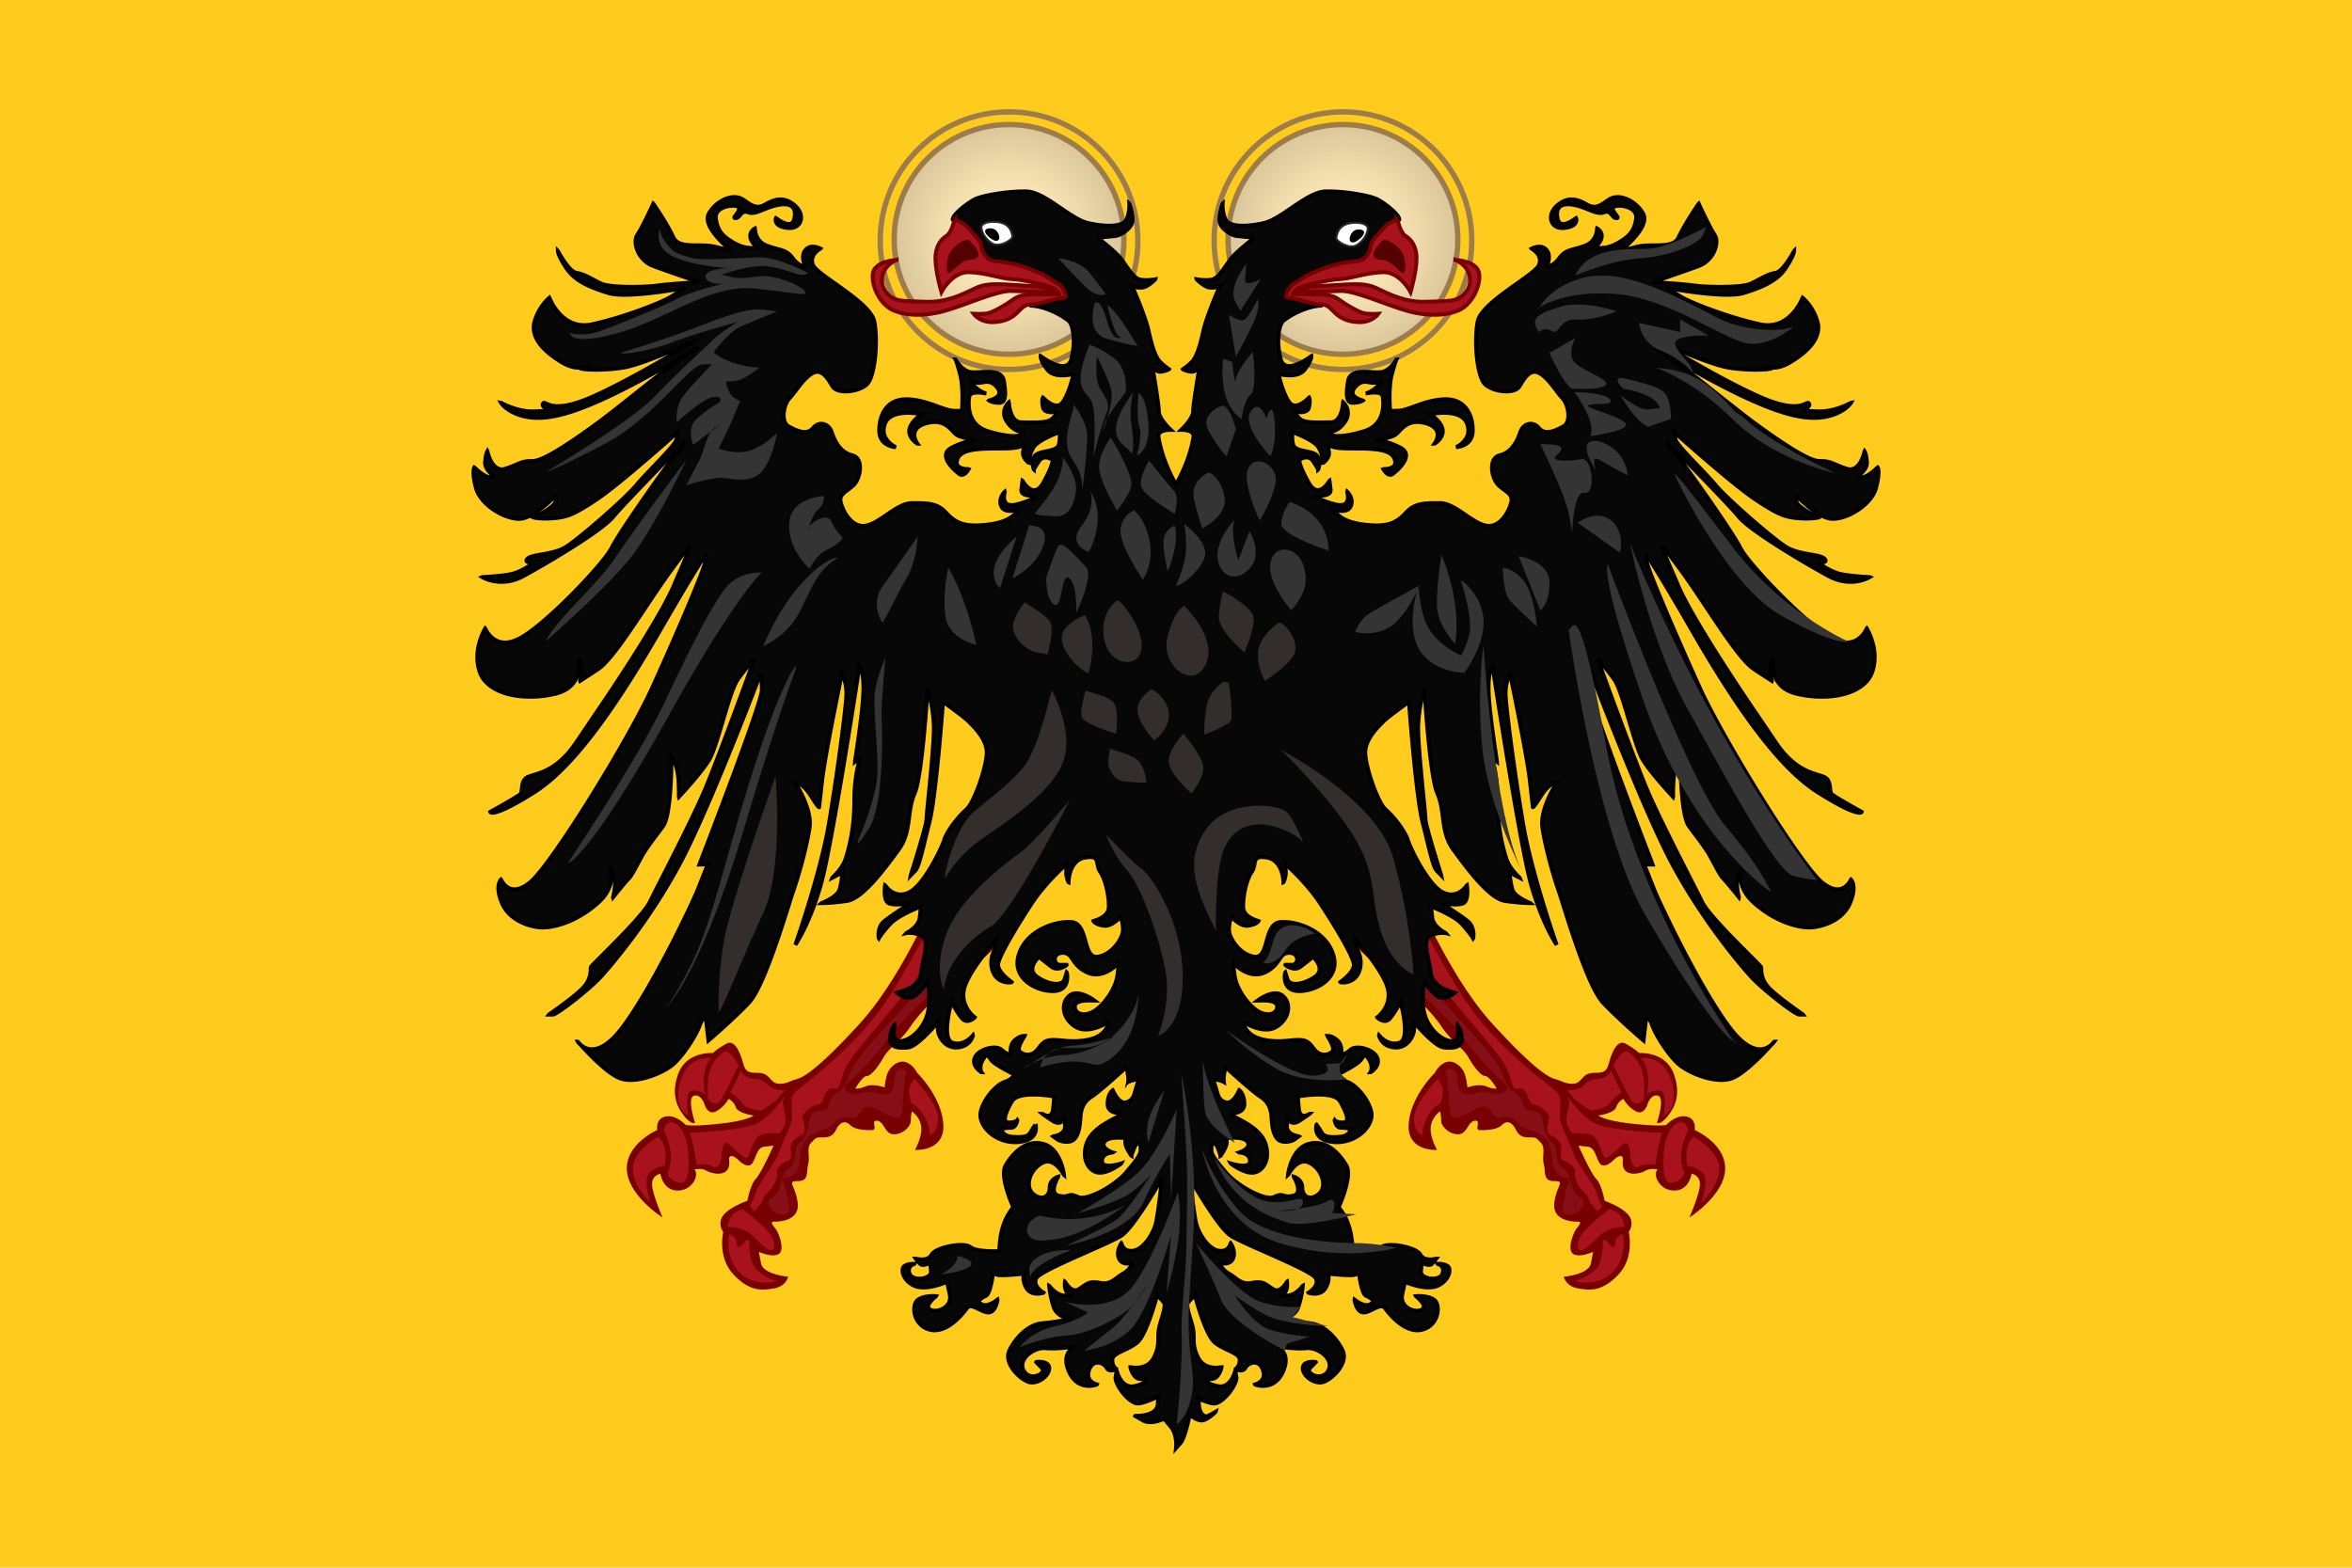 <?xml version="1.0" encoding="UTF-8"?>
<svg viewBox="0 0 900 600" xmlns="http://www.w3.org/2000/svg" xmlns:xlink="http://www.w3.org/1999/xlink">
<defs>
<filter id="e" color-interpolation-filters="sRGB">
<feGaussianBlur stdDeviation="1.595"/>
</filter>
<filter id="f" color-interpolation-filters="sRGB">
<feGaussianBlur stdDeviation="1.595"/>
</filter>
<radialGradient id="d" cx="257.41" cy="61.089" r="29.308" gradientUnits="userSpaceOnUse">
<stop stop-color="#f9ebca" offset="0"/>
<stop stop-color="#f7e3b2" offset=".489"/>
<stop stop-color="#dac69a" offset="1"/>
</radialGradient>
</defs>
<path d="M0 0h900v600H0z" fill="#ffcc1e"/>
<use transform="matrix(-1 0 0 1 900 0)" width="600" height="400" xlink:href="#b"/>
<use transform="matrix(-1 0 0 1 900 0)" width="600" height="400" xlink:href="#c"/>
<g id="c" transform="scale(1.5)" stroke="#9c7c4b" stroke-width="1.369">
<circle cx="257.41" cy="61.405" r="32.861" fill="none"/>
<circle cx="257.41" cy="61.087" r="29.309" fill="url(#d)"/>
</g>
<g id="b">
<path transform="scale(1.5)" d="M194.632 329.047c-2.668 0-4.968-1.171-7.456-3.798-4.229-4.464-2.691-10.828-2.675-10.893-.014-.013-1.586-2.146.002-4.251 1.587-2.104 6.105-3.704 6.151-3.721.001-.034.811-4.257 2.135-5.573 1.32-1.308 4.509-8.418 4.541-8.489l-2.395.279c-1.259.138-1.772 1.421-2.269 2.661-.436 1.088-.847 2.116-1.741 2.116-1.018 0-1.812-.716-2.513-1.347-.594-.536-1.155-1.042-1.763-1.042-.221 0-.376.052-.477.156-.188.198-.169.568-.145 1.037.034.661.077 1.484-.44 2.254-.575.855-1.629 1.035-2.413 1.035-1.008 0-2.164-.301-2.945-.767-.487-.291-1.098-.438-1.817-.438-.705 0-1.281.146-1.37.171l.008-.001c.099 0 .522.132.522 1.322 0 1.398-1.597 4.008-4.649 4.008a5.48 5.48 0 0 1-.439-.018c-3.442-.263-4.013-4.215-4.019-4.255-.01.012-2.118.301-2.118 2.653 0 2.359 2.646 8.427 2.672 8.488-.103-.043-8.841-5.639-9.105-12.205-.266-6.569 7.675-10.063 7.755-10.097-.011-.019-.512-2.925 2.14-3.452.234-.047.477-.07.721-.07 2.348 0 4.346 2.177 4.366 2.198.002 0 .368.169 2.029.169 1.583 0 3.774-.147 6.514-.439 7.39-.785 8.799-2.105 8.813-2.118h-.002c-.114 0-4.017-.552-4.543-2.115-.527-1.568-1.851-2.113-1.864-2.118.002.016-1.083 2.135-3.199 3.187a2.03 2.03 0 0 1-.898.234c-1.461 0-2.049-2.077-2.055-2.098-.006-.021-.679-2.189-2.181-2.189-.156 0-.317.023-.479.069-.223.063-.399.216-.523.452-.823 1.563.781 6.389.797 6.438-.008.015-.115.084-.329.084-.404 0-1.095-.243-2.093-1.4-1.796-2.081-3.944-5.501-1.872-11.16 1.809-4.942 6.88-5.326 8.391-5.326.277 0 .438.013.438.013.002-.008 1.09-1.076 3.467-2.39a1.78 1.78 0 0 1 .856-.241c1.909 0 3.018 3.845 3.436 5.292.529 1.845 1.048 2.382 3.463 2.382 2.011 0 2.543.569 3.425 1.513.177.189.369.395.59.615.444.44 1.082.663 1.898.663 1.076 0 2.09-.397 2.1-.402l1.335-.529c.149-.059.308-.102.491-.151 1.45-.392 4.468-1.207 16.342-14.182 13.207-14.433 23.414-41.928 23.515-42.204.403 0 6.861 9.133 9.931 15.716 1.621 3.478 2.062 5.695 1.31 6.592-2.176 2.594-4.734 4.505-7.443 6.527-.627.468-1.265.943-1.912 1.438-3.285 2.511-9.553 8.396-12.29 12.473-1.419 2.115-2.898 3.541-4.202 4.8-1.138 1.097-2.12 2.044-2.746 3.164-1.287 2.305-3.177 4.784-4.284 4.784-1.039 0-2.871 3.075-2.931 3.177l.005-.001c.03 0 .158.03.388.03.42 0 1.155-.099 2.266-.57.463-.197 1.032-.298 1.691-.298 1.551 0 3.11.558 3.126.563-.011-.021.264-2.929 1.057-4.243.705-1.166 2.065-2.342 3.517-2.342.356 0 .706.072 1.04.215 1.853.789 2.669 2.641 2.678 2.659.059.055 6.152 5.919 6.681 13.009.146 1.95-.312 3.511-1.358 4.639-1.692 1.823-4.421 2.02-5.517 2.02a5.56 5.56 0 0 1-.351-.009c.011-.047 1.858-3.229 1.594-5.851-.263-2.616-2.375-3.957-2.401-3.973.011.009-.251 1.073-.251 2.38 0 1.366-1.92 3.459-4.287 3.459-1.312 0-1.908-.938-2.484-1.845-.485-.763-.943-1.483-1.793-1.604a1.673 1.673 0 0 0-.241-.019c-.213 0-.361.053-.453.16-.18.212-.116.614-.053 1.003.065.406.133.827-.065 1.06-.106.124-.277.185-.522.185-1.602 0-4.281 0-5.62-1.329-.446-.443-.91-.669-1.378-.669-.77 0-1.528.63-2.08 1.728-.821 1.631-1.635 2.128-3.484 2.128-1.633 0-1.633 0-2.5.888l-.433.438c-.792.787-.736 1.833-.671 3.044.044.819.089 1.666-.127 2.526-.135.537-.184 1.065-.231 1.577-.138 1.496-.247 2.678-2.451 2.678-.826 0-1.22.086-1.361.295-.164.244.007.659.29 1.348.345.84.867 2.108 1.081 3.919.149 1.258-.128 2.293-.825 3.077-1.374 1.546-4 1.713-5.065 1.713-.39 0-.612.068-.681.208-.121.247.229.697.672 1.267l.284.369c.656.869 1.728 3.595 1.443 5.262-.089.521-.306.9-.644 1.124-.367.242-.862.365-1.473.365-1.637 0-3.594-.889-3.614-.898l.549 2.911c.526 2.879 6.875 3.438 6.939 3.443.003.036-.562 2.411-3.474 2.939-.892.158-1.907.341-2.972.341z" fill="#780000"/>
<path transform="scale(1.5)" d="M195.279 327.25c-1.944 0-4.704-.483-6.813-2.786-3.739-4.086-2.471-9.529-2.458-9.583l.006-.001c.271 0 1.067.484 1.536 1.057.3.365.427.717.367 1.015-.076.378.003.791.198 1.028.11.135.25.206.406.206.227 0 .598-.15 1.079-.867.417-.62.779-.935 1.079-.935.321 0 .449.371.45.375-.001.028-.177 2.476.757 5.441.932 2.967 6.176 4.672 6.229 4.688-.013.023-1.206.362-2.836.362zM196.708 319.005c-.197 0-.425-.058-.679-.17-.78-.344-1.612-1.174-2.493-2.053-1.042-1.04-2.223-2.219-3.554-2.828-1.731-.793-3.078-.839-3.801-.864-.305-.011-.489-.017-.547-.075 0-.038.395-3.026 2.081-3.771l1.701-.75c.072.048 6.26 4.722 7.382 6.947.691 1.373.903 2.64.542 3.227-.139.223-.351.337-.632.337zM191.301 307.757c.008-.028.95-1.72 1.51-3.574.258-.855 1.278-2.418 2.459-4.227 1.392-2.131 2.969-4.547 3.587-6.287.469-1.319 1.054-2.642 1.621-3.921.794-1.794 1.481-3.344 1.591-4.333.057-.512.01-1.207-.041-1.942-.115-1.681-.258-3.771.799-4.821.299-.298 1.041-.885 2.066-1.696 4.047-3.204 13.524-10.707 20.041-19.891 7.988-11.253 18.107-32.766 18.334-33.57l.011-.01c.235.179 3.627 3.063 4.538 5.051.625 1.366-3.108 6.296-6.718 11.063-1.846 2.438-3.589 4.739-4.621 6.405-1.863 3.007-7.083 9.217-11.688 14.695-2.886 3.435-5.613 6.678-7.208 8.767-2.085 2.731-2.694 4.938-3.097 6.397-.343 1.243-.532 1.928-1.35 1.928-.141 0-.297-.021-.477-.062a1.759 1.759 0 0 0-.391-.047c-1.123 0-1.665 1.26-2.143 2.371-.399.928-.777 1.805-1.431 1.805-1.017 0-2.553 1.106-3.393 2.132-.422.515-.624.954-.567 1.235.029.144.08.335.14.559.324 1.215.926 3.478-.524 3.957-1.716.569-2.825 2.066-2.638 3.558l.018.142c.185 1.455.319 2.506-.969 2.871-.922.261-2.188 1.207-2.533 2.147-.143.389-.116.735.082 1.028-.45 2.774-1.472 3.77-2.375 4.647-.687.669-1.28 1.246-1.404 2.492l-2.087 2.454zM165.981 306.82c-.045-.04-4.538-3.998-4.538-8.641 0-4.646 6.366-8.047 6.43-8.081 2.817 2.231 1.726 7.28 1.715 7.331-.027.008-1.73.027-3.783 1.695-2.049 1.664.169 7.624.192 7.684z" fill="#a8121c"/>
<path transform="scale(1.5)" d="M173.643 301.77c-1.301 0-2.976-1.132-3.129-1.898l-.19-.939c.013-.024 1.129-1.731.756-4.882-.374-3.152-1.686-5.604-1.699-5.629 0-.026.192-2.089 1.868-2.089.071 0 .144.004.22.012 1.796.176 3.58 3.212 3.978 6.767.384 3.433.366 7.707-.95 8.455-.24.134-.527.203-.854.203zM182.443 297.86c-.201 0-.399-.08-.589-.237-.433-.359-1.189-.541-2.248-.541-.99 0-1.892.166-1.901.168-.012-.009-.201-1.322-.579-3.576-.358-2.131-1.065-4.464-1.128-4.67l-.003-.012.019-.001c.036 0 .115.007.325.007 2.039 0 13.614-.765 16.666-2.278 3.36-1.669 7.14-6.89 7.177-6.942l-.36.947c-.234.581-.032 1.521.202 2.608.145.674.294 1.371.366 2.082.187 1.859-1.498 3.741-1.515 3.76h-.002c-.044 0-.629-.046-1.42-.046-1.549 0-3.543.171-4.246.985-.815.944-1.536 2.868-2.013 4.142-.187.498-.337.899-.443 1.11-.043.087-.124.131-.237.131-.931 0-3.914-2.92-4.502-3.506-.248-.246-.481-.371-.694-.371-.859 0-1.179 1.95-1.179 3.179-.001 1.387-.757 3.061-1.696 3.061zM237.217 289.553v-.01c-.002-.056-.241-5.652-4.719-8.062-.016-.037-1.129-3.217-.191-4.707l.943-1.502c.08.065 6.439 6.802 6.065 10.52-.375 3.718-2.071 3.761-2.088 3.761zM175.555 284.639c-.04-.017-3.994-1.68-2.01-8.642 1.552-5.448 5.458-6.037 7.065-6.037.506 0 .826.057.829.058-2.897 2.899-1.607 9.104-1.594 9.166-.026 0-.982-.928-2.85-.928-.118 0-.24.004-.366.012a.99.99 0 0 0-.732.4c-1.096 1.385-.335 5.914-.328 5.959l.003.018z" fill="#a8121c"/>
<path transform="scale(1.5)" d="M194.266 283.311c-.036 0-3.63-.022-5.085-1.996-.919-1.244-1.824-1.855-2.364-2.222-.32-.217-.497-.336-.442-.443.012-.022 1.209-2.273 1.871-3.847l.668-1.594c.031.02 1.375 2.117 3.483 2.117 1.857 0 2.517.608 3.431 1.452.142.131.291.268.451.409 1.185 1.048 3.973 1.061 4.001 1.061 0 .021-.541.43-1.595 1.74-1.058 1.313-4.379 3.301-4.412 3.321l-.002.001h-.005zM182.574 281.53c-.901 0-1.842-.805-1.946-1.014-.004-.048-.263-4.41.267-6.642.52-2.2 2.095-4.491 3.746-5.448a.941.941 0 0 1 .479-.131c1.509 0 3.259 3.551 3.276 3.586-.036.085-3.619 7.591-4.676 9.036-.3.407-.684.613-1.146.613z" fill="#a8121c"/>
<path transform="scale(1.5)" d="M199.792 309.91c-1.517 0-2.795-.894-3.39-1.779-.75-1.115-.008-2.436 0-2.448.08.062.15.093.229.093.332 0 .8-.562 1.448-1.339l.214-.258c.346-.412.564-1.178.817-2.063.428-1.501.961-3.369 2.398-4.321 1.153-.764 1.277-2.068 1.396-3.331.117-1.236.228-2.403 1.25-3.05 1.319-.834 1.727-2.749 2.085-4.439.207-.97.401-1.887.745-2.502.483-.866 1.474-.999 2.348-1.116.835-.111 1.625-.218 1.808-.947.374-1.487 1.497-3.375 2.841-3.946 1.168-.499 2.04-2.613 2.883-4.658l.324-.78c.958-2.288 6.071-8.285 10.395-12.767 4.476-4.642 10.65-12.879 12.47-15.955 1.868-3.156 9.188-11.925 9.261-12.014.039.104 2.036 10.004-3.199 13.905-5.466 4.069-17.652 15.703-19.461 18.579-1.882 2.991-7.345 8.987-10.206 11.452-.755.65-1.058 1.255-.875 1.748.284.767 1.66 1.115 2.819 1.115.605 0 1.187-.09 1.636-.252a4.058 4.058 0 0 1 1.395-.259c.563 0 1.068.122 1.653.264.714.174 1.523.37 2.624.37 2.122 0 2.293-1.719 2.474-3.537.044-.444.089-.897.163-1.336.186-1.107 1.029-1.604 1.782-1.604.442 0 .82.165 1.011.441.152.22.173.493.061.791-.545 1.442-.737 5.078-.922 8.594l-.022.415c-.078 1.479-.605 2.197-1.612 2.197-.842 0-1.836-.504-2.634-.909l-.305-.153a25.529 25.529 0 0 1-.886-.473c-1.05-.578-2.24-1.234-3.292-1.234a2.04 2.04 0 0 0-.915.203c-.607.302-.937.844-1.255 1.368-.408.671-.793 1.304-1.712 1.304-.134 0-.28-.013-.439-.042-.628-.113-1.119-.166-1.546-.166-1.19 0-1.998.428-2.79 1.475-.75.994-1.764 1.337-3.047 1.771-.663.224-1.414.479-2.248.86-2.2 1.01-3.373 3.34-3.585 7.125-.191 3.438-2.354 3.972-3.786 4.325-.317.079-.506.195-.578.355-.119.266.079.637.328 1.106.25.471.561 1.056.635 1.721.048.424.181.997.321 1.604.332 1.435.745 3.219.245 4.013a.877.877 0 0 1-.574.399 3.584 3.584 0 0 1-.78.085z" fill="#850e17"/>
</g>
<path d="M391.547 73.266c-6.73 0-15.538 1.596-18.328 2.906-2.712 1.273-8.672 5.847-8.672 7.875l15.797 18.984c40.796 8.539 13.498 9.586 14.25 13.969 4.392.146 10.388 2.69 14.297 5.766 1.845 1.64 2.738 8.04 1.078 14.578-.467 1.839-1.605 2.765-3.328 2.765-3.49 0-8.366-3.813-8.438-3.843-.003.018-.172 1.797 2.625 5.296 1.12 1.398 3.016 2.11 5.672 2.11 2.281 0 4.303-.537 4.313-.563-.02.086-1.74 7.744-4.313 11.016-.567.72-1.31 1.078-2.156 1.078-2.44 0-5.2-3.017-5.25-3.047-.005.01-.647.903 0 3.75.35 1.54 1.947 1.875 3.234 1.875 1.245 0 2.374-.302 2.39-.328-.006.033-.248 1.134-2.156 2.86-1.333 1.203-4.186 1.359-7.078 1.359-.76 0-1.516.012-2.296 0-.78-.012-1.582-.047-2.344-.047-4.5 0-4.754-7.599-4.781-7.687-.035.03-3.477 3.106-.891 7.265 2.424 3.902 5.854 4.219 6.281 4.219.029 0 .046.001.047 0l-.656.844c-.282.382-1.337.61-2.813.61-1.548 0-4.933-.235-10.219-1.923-7.891-2.52-7.303-10.615-6.937-13.031.174-1.146 1.263-1.688 3.234-1.688 1.57 0 3.122.375 3.235.375-.086-.027-2.18-.727-3.657-2.015-1.486-1.295-2.797-2.781-2.859-2.813l2.625.657c.299.075.605.093.938.093.55 0 1.11-.088 1.64-.187.543-.102 1.116-.188 1.688-.188 1.383 0 2.514.592 3.75 2.016.816.94 1.103 1.853.843 2.625-.594 1.766-3.806 2.451-3.843 2.484.012.01 1.306.891 3.89.891.672 0 1.177-.218 1.547-.656.893-1.058.983-3.401.235-7.781-.522-3.047-3.74-3.422-6.47-3.422-.917 0-1.834.048-2.718.093-.793.04-1.578.094-2.25.094-.447 0-.86-.049-1.219-.094-3.08-.39-5.317-3.938-5.765-4.64.162.363.593 1.538 1.64 5.344 1.368 4.96.811 12.792.703 14.296-.378-.115-1.344-.187-2.859-.187-1.735 0-3.921-.782-6.422-1.688-3.36-1.216-7.512-2.718-12.047-2.718-2.95 0-5.352.925-7.125 2.765-2.127 2.208-3.289 5.71-3.14 9.61.205 5.503 5.888 5.953 6.328 5.953-.065-.029-6.483-2.947-4.125-9.047 1.308-3.38 5.477-4.078 8.719-4.078 2.836 0 5.278.515 5.39.515-.064.038-4.136 2.493-4.781 5.766-.647 3.287 3.037 5.531 3.094 5.531-.017-.022-1.749-2.348-1.032-4.547.464-1.422 1.818-2.505 4.032-3.187 1.302-.4 2.543-.563 3.656-.563 3.568 0 5.485 2.048 6.89 3.563.344.37.679.708.985.984 1.887 1.706 7.882 2.203 8.25 2.203-.299.02-4.589.342-9.797 3.094-1.329.7-2.009 1.612-2.11 2.719-.262 2.863 3.735 6.245 4.97 7.219.347.274.706.422 1.078.422 1.467 0 2.613-2.134 2.625-2.157l-.141-.047c-.725 0-3.192-.09-4.078-1.453-.447-.687-.398-1.609.094-2.719 1.614-3.64 8.894-3.676 15.328-3.703 1.326-.006 2.628-.007 3.797-.047 4.827-.157 6.315-1.318 6.75-2.015-.273.658-.783 2.004-.938 3.562-.214 2.192 2.155 3.979 2.203 3.985 0-.026.017-2.715 1.735-5.766 1.716-3.054 9.921-5.914 9.984-5.953.005.018.458 1.807-.187 4.64-.386 1.702-2.503 2.153-4.735 2.626-1.471.31-3.015.594-3.984 1.312-2.373 1.752-.889 5.731-.844 5.766 0-.018.047-.463 1.969-3.281.63-.926 1.473-1.407 2.484-1.407 1.42 0 2.711.936 2.719.938.005.015.344 1.653-3.516 8.625-1.092 1.97-2.266 2.953-3.562 2.953-2.448 0-4.405-3.578-4.453-3.61l-.422 3.282c-.074.556.052 1.039.375 1.406.73.834 2.325 1.031 3.562 1.031 1.223 0 2.298-.203 2.344-.234-.055.07-1.468 1.843-8.016 3.562a7.996 7.996 0 0 1-2.015.282c-1.065 0-1.871-.332-2.344-.985-1.068-1.474-.218-4.13-.234-4.172-.029.027-2.82 2.699-1.313 5.766.54 1.098 1.714 1.64 3.422 1.64 1.913 0 3.88-.729 3.984-.796l-1.968 1.781c-2.078 1.88-4.742 3.758-12.375 4.406-1.086.092-2.08.14-3 .14-5.655 0-8.346-1.731-11.344-4.968-3.051-3.294-6.444-3.562-11.297-3.562h-1.734c-3.05 0-6.39 2.261-9.61 4.453-2.832 1.927-5.515 3.765-8.015 4.172a6.08 6.08 0 0 1-.985.093c-4.55 0-7.592-5.325-8.531-8.906-.634-2.415.718-3.433 2.578-4.828.678-.509 1.444-1.069 2.203-1.781 1.971-1.847 3.064-5.894 2.344-8.625-.412-1.57-1.402-2.565-2.812-2.907-3.546-.858-6.142-3.814-7.782-8.812-.639-1.95-2.207-3.234-3.984-3.234-1.188 0-2.345.62-3.234 1.687-.803.965-1.866 1.453-3.188 1.453-1.98 0-4.224-1.108-6.14-2.156-.893-.489-1.498-1.452-1.735-2.86-.447-2.657.476-6.073 2.156-7.921.828-.914 1.665-2 2.532-3.14 1.87-2.462 3.817-5.02 6.187-6.376.666-.38 1.3-.562 1.922-.562 2.445 0 4.245 3.02 5.672 5.437.778 1.317 2.58 2.063 5.11 2.063 3.116 0 6.47-1.128 8.155-2.72 3.125-2.947 4.317-16.663 2.813-24.093-.912-4.501-8.701-10.006-14.953-14.437-4.248-3.01-7.922-5.626-8.531-7.22-1.499-3.914 2.815-6.139 2.859-6.187-.014-.007-1.384-.75-2.906-.75-1.13 0-2.046.414-2.766 1.22-2.157 2.408-.036 6.587 0 6.608-.027-.003-2.61-.247-4.969-3.515-1.68-2.328-3.52-2.84-6.047-3.516a41.25 41.25 0 0 1-3.75-1.172c-4.716-1.74-4.574-6.546-4.593-6.609-.027.013-2.626 1.367-1.547 4.219 1.024 2.709 3.647 3.255 3.89 3.281h-2.343c-2.348 0-4.746.003-8.438-2.203-3.822-2.285-5.88-4.31-6.515-9.047-.146-1.088.096-2.012.796-2.813 1.275-1.458 3.752-2.109 5.625-2.109 1.052 0 1.911.17 2.25.516.684.696-.225 1.91-.937 2.86-.437.578-.766.999-.656 1.218.043.085.148.14.328.14.054 0 .12.007.187 0 .803-.09 1.268-.659 1.735-1.218.498-.6 1.008-1.219 1.922-1.219.33 0 .67.075 1.078.234.406.16.876.235 1.359.235 1.352 0 2.84-.603 4.594-1.313 1.645-.664 3.502-1.414 5.578-1.781.77-.137 1.517-.234 2.156-.234 1.643 0 2.826.432 3.516 1.312.762.972.897 2.47.422 4.406-.3 1.224-1.03 1.828-2.11 1.828-2.058 0-4.824-2.278-4.875-2.296-.005.009-.355.942.188 1.875.592 1.017 1.982 1.665 4.172 1.921.304.036.611.047.89.047 2.033 0 3.533-.929 4.125-2.53.725-1.961-.132-4.409-2.156-6.141-1.809-1.549-3.61-2.297-5.484-2.297-2.094 0-4.017.908-5.625 1.828-1.15.658-2.11.984-3.047.984-1.718 0-3.189-1.037-5.39-2.578l-.235-.14c-.888-.62-2.021-.985-3.281-.985-3.645 0-7.684 2.597-9.797 6.281-3.014 5.249 8.588 14.28 8.718 14.344l-6.093-1.547c-2.181-.555-4.6-.594-6.938-.61-4.096-.025-7.936-.029-9.328-3.14-2.15-4.804-7.56-12.72-7.64-12.797-.041.09-4.162 9.068-6.094 11.906-.824 1.21-.927 3.167-.282 5.204.981 3.103 3.362 5.615 6.375 6.75 5.8 2.182 17.504 6.13 17.625 6.14-.117.008-11.8.704-16.312 1.36-2.117.307-5.921.468-9.656.468-5.604 0-9.773-.43-11.438-1.172-1.165-.517-2.245-1.113-3.328-1.687-2.147-1.14-4.21-2.192-6.234-2.484-3.002-.436-7.103-8.32-7.172-8.391 0 .016.056 1.849 3.281 6.656 3.192 4.758 8.728 7.207 16.078 9.469 1.386.427 3.457.656 6.14.656 9.298 0 23.262-2.618 23.391-2.672 0 0-2.164 1.355-5.859 3.563-3.543 2.12-17.535 7.647-29.766 10.36-1.08.238-2.119.374-3.14.374-9.48 0-13.298-10.387-13.36-10.5-.037.032-3.951 3.146-5.672 9.047-1.978 6.787 4.821 12.421 10.875 15.938 2.121 1.231 4.236 1.828 6.329 1.828 1.51 0 2.998-.325 4.359-.985l-2.438 1.547c.017.003 1.787.188 4.5.188 2.505 0 6.345-.159 10.5-.844 7.937-1.305 27.545-10.442 27.797-10.594-.307.19-24.11 14.867-39.984 21.844-5.327 2.341-9.689 3.515-12.984 3.515-2.402 0-3.719-.607-4.5-.984-.351-.17-.587-.281-.797-.281-.152 0-.26.048-.375.187-.182.224-.25.445-.188.703.27 1.09 2.665 2.143 2.766 2.157l-6.281.234c-.19.007-.372 0-.563 0-6.02 0-11.781-3.268-11.86-3.281.023.037 2.28 3.765 9.376 5.297 1.524.328 3.098.469 4.781.469 6.771 0 15.275-2.6 27.61-8.438 15.284-7.237 32.811-18.075 33.843-18.75-.535.363-5.553 3.747-11.062 7.688-2.976 2.128-8.116 6.207-13.594 10.546-5.186 4.109-10.543 8.372-13.969 10.875-8.568 6.257-20.489 14.578-24.797 14.578-3.138 0-4.09.405-6.234 1.313-.975.414-2.216.923-3.985 1.547-.559.196-1.08.328-1.593.328-4.265 0-5.54-6.862-5.578-6.938-.006.01-.675.94-.891 4.22-.214 3.28 4.109 5.715 4.172 5.718h-2.39c-2.143 0-5.847-3.714-5.907-3.75-.01.015-1.064 1.633.656 7.969 1.685 6.204 10.573 11.719 16.406 11.719h.375c5.592-.216 13.818-8.995 13.875-9.094 0 0-.02.26-.234 2.437-.216 2.174-8.172 6.12-8.25 6.188.014.005 1.544.375 4.36.375 1.045 0 2.142-.04 3.28-.14 5.105-.454 7.71-1.386 16.5-7.266 8.81-5.898 30.65-25.433 30.845-25.641-.002.01.006.235-.422 2.625-.267 1.503-4.203 5.64-8.391 10.031-2.49 2.609-5.11 5.31-6.844 7.406-4.552 5.51-22.153 20.774-27.14 23.86-2.77 1.713-6.414 2.348-9.329 2.86-2.347.41-4.375.756-5.25 1.546-.418.378-.564.734-.468.984.213.554 1.617.61 2.437.61.207 0 .368.015.422 0-.336.255-4.759 3.563-8.906 4.406-4.296.875-10.803 1.095-10.875 1.125.03.018 2.958 1.828 7.36 1.828 2.884 0 5.752-.782 8.53-2.297 8.865-4.833 29.766-17.184 34.125-22.5 4.295-5.24 27.401-28.716 27.61-28.968-.007.024-.942 2.445-3.516 5.062-2.583 2.622-21.645 29.644-24.562 35.578-2.95 5.99-23.97 28.088-34.313 34.219-2.34 1.389-4.538 2.11-6.515 2.11-5.436 0-7.546-5.334-7.594-5.391-.053.084-5.195 8.492-1.969 17.015 2.136 5.646 9.477 9.14 19.172 9.14 3.252 0 6.628-.392 9.75-1.17 3.482-.87 5.968-2.573 7.453-5.063 2.4-4.023 1.27-8.771 1.219-8.86.037.051 1.312 1.814 1.312 4.406 0 2.618-.672 4.604-.656 4.641l6.75-4.406c4.503-2.954 11.104-12.862 18.094-23.344 3.435-5.154 6.97-10.475 10.36-15.094 3.84-5.232 6.053-8.11 6.562-8.11.207.314-.855 2.803-2.625 6.892-.872 2.016-1.952 4.438-3.094 7.171-6.016 14.412-29.713 48.873-29.953 49.22l-7.64 11.296c-6.355 9.408-12.584 11.259-16.313 12.375-.743.222-1.387.439-1.922.656-2.102.855-2.314 2.86-2.485 4.5-.094.912-.177 1.717-.562 2.11-1.073 1.089-11.419 6.77-11.531 6.843.005.014.09.329.844.329 1.321 0 5.163-.978 15.937-7.782 13.404-8.469 28.632-28.058 48-61.64 14.608-25.325 17.81-29.574 17.813-29.625l-.235 2.671c-.216 2.648-10.901 27.704-20.39 48.563-9.005 19.796-38.46 67.618-46.735 74.438-2.158 1.777-4.176 2.671-5.953 2.671-3.602 0-5.117-3.708-5.156-3.75-.026.023-2.543 2.5.469 9.282 2.96 6.663 11.012 9.093 15.703 9.093.208 0 .411-.036.609-.046 5.038-.234 13.055-2.821 20.438-9.47 7.156-6.44 4.672-13.01 4.359-13.687.214.417 1.526 3.036 1.922 5.25.429 2.4-.671 6.37-.656 6.422.045-.057 4.59-5.735 6.093-7.265.923-.94 2.134-3.22 3.422-5.625.82-1.529 1.665-3.137 2.438-4.36 1.629-2.574 3.122-4.522 5.578-7.781l1.594-2.156c3.44-4.587 3.262-26.694 3.234-26.907.009.01.896.89 1.969 4.594 1.074 3.711.866 10.979.89 11.063.083-.089 8.31-8.87 11.531-14.11 1.554-2.529 3.335-8.448 5.204-14.718 2.004-6.717 4.04-13.677 5.859-16.22 3.414-4.77 6.24-7.65 6.281-7.734-.163.45-13.525 37.27-18.89 49.922-4.139 9.756-12.534 26.143-17.532 35.953a647.686 647.686 0 0 0-3.562 7.079c-2.08 4.228-11.892 14.094-17.766 19.968-2.757 2.756-4.759 4.731-4.828 5.016-.043.18-.036.453-.047.797-.042 1.359-.155 3.893-2.578 6.703-3.004 3.495-13.334 10.543-13.406 10.64h1.5c1.572 0 14.133-9.72 18.703-14.812 2.843-3.165 17.63-20.12 29.766-42.656 11.172-20.744 30.861-72.556 31.031-73.078.003.015.469 1.359.469 6.375 0 5.019-23.682 66.114-23.907 66.75l3.235-.047s-1.095 2.654-3.703 9.281c-2.324 5.906-17.809 38.382-29.11 53.25-4.138 5.445-8.016 8.203-11.53 8.203-2.017 0-3.468-.97-4.36-1.734 3.031 3.367 10.601 11.394 15.468 12.984 1.088.354 2.325.516 3.704.516 6.04-.001 12.894-3.293 15.843-5.625 3.81-3.01 9.077-11.021 10.688-15.469.736-2.03 1.29-2.437 1.64-2.437.452 0 .702.7.704.703l.89 7.734c.092-.078 9.19-7.841 15.422-14.39 5.138-5.402 11.688-25.966 15.188-37.032.781-2.472 1.377-4.43 1.78-5.578 2.263-6.433 5.264-17.359 6.329-24.515 1.074-7.208-5.592-17.36-5.672-17.438.029 0 2.848.038 6.281 5.484 1.712 2.717 2.738 4.172 3.047 4.172.04-.052.003-.178 0-.187l1.125-9.938c1.077-9.825 7.51-40.572 7.547-40.875.02.029 1.949 2.968 1.734 8.203-.228 5.508-3.5 30.346-6.703 49.22-3.222 18.994-12.728 45.936-12.797 46.218.054-.077 5.453-7.948 9.75-23.016 4.295-15.07 14.687-82.995 14.766-83.672.018.017 1.713 1.638 1.5 9.704-.216 8.079-3.228 26.75-3.234 26.953l2.156-1.782c-.024.06-2.39 6.062-2.39 16.547 0 10.394-1.834 17.577-3.235 22.078-1.286 4.146-5.18 7.49-5.203 7.547l3.89-2.015c0 .034-.217 3.368-1.078 6.422-.855 3.048-6.882 5.245-6.937 5.296.036 0 3.733.031 9.75-.843 6.078-.88 14.681-12.636 19.828-19.688 2.902-3.975 3.438-8.291 3.984-12.469.392-2.99.786-6.08 2.063-8.953 3.009-6.77 4.98-40.073 4.969-40.406.022.072 2.177 7.327 2.39 14.531.146 4.84-1.148 18.153-2.015 26.953-.441 4.485-.797 8.042-.797 8.86 0 2.401-6.011 21.216-6.047 21.422l1.734-1.782c1.154-1.173 2.195-5.36 3.75-11.718.504-2.06 1.05-4.36 1.688-6.844 2.581-10.05 5.201-45.777 5.203-46.125.08.057 8.032 5.752 9.75 7.5l.375.375c1.966 1.97 6.61 6.577 6.61 11.531 0 5.18-4.683 19.103-7.829 21.844-3.151 2.745-7.413 8.234-8.484 11.719-.963 3.126-7.926 17.63-13.688 20.109-.982.42-1.964.656-2.906.656-3.795 0-5.95-3.484-6-3.515-.009.058-.846 5.747 1.312 6.843.642.327 1.68.516 3.141.516 2.444 0 5.192-.47 5.297-.516-.18.114-7 4.465-9.984 6.844-3.015 2.41-2.193 6.61-2.157 6.656.01-.02 1.14-2.037 4.36-5.53 3.22-3.488 11.654-6.612 11.718-6.657 0 .005.007.508-.421 4.219-.43 3.7-5.166 5.903-5.204 5.953.006-.001.52-.094 1.36-.094 1.117 0 2.821.206 4.687 1.219 2.277 1.236 1.366 5.536.47 9.703-.377 1.749-.763 3.546-.892 5.062-.429 5.012-9.046 6.849-9.14 6.891.022.02 2.242 2.016 4.594 2.016.216 0 .437-.01.656-.047 2.584-.435 6.455-5.896 6.469-5.953.009.018.897 1.847.468 9.047-.42 7.059-5.863 12.75-10.453 13.453-.2.028-.341.046-.515.046-.732 0-1.339-.241-1.735-.75-1.278-1.644-.311-5.433-.328-5.484-.018.021-1.781 2.018-1.781 5.297 0 1.24.493 2.194 1.406 2.766.786.492 1.946.703 3.422.703.652 0 1.36-.045 2.156-.14 3.66-.436 11.248-9.596 11.297-9.657v2.578c0 1.401.706 3.207 1.781 4.547.954 1.186 2.619 2.578 5.203 2.578.209 0 .44-.027.657-.047 4.951-.435 5.83-4.586 5.812-4.64-.024.03-2.446 3.14-6 3.14-.595 0-1.19-.11-1.781-.281-4.497-1.305-.482-15.515-.469-15.656.021.04 2.189 4.236 4.125 6.422.52.586 1.155.89 1.875.89 1.505 0 2.941-1.323 2.953-1.36-.057-.038-5.626-4.068-4.125-10.827 1.502-6.768 12.246-18.853 12.328-18.985 0 .02.023 2.024-1.265 5.297-1.376 3.494-.535 7.875 1.922 9.75a6.794 6.794 0 0 0 4.172 1.407c.664 0 1.069-.113 1.078-.141-.054-.039-5.418-3.75-5.203-6.797.211-3.004 6.736-13.965 12.796-23.203 5.585-8.514 13.4-15.156 13.454-15.234 0 .005.028.444-.188 2.625-.216 2.188.852 4.39.89 4.406 0-.083.065-8.378 6.282-9.469.793-.14 1.456-.187 2.016-.187 2.275 0 2.486 1.123 2.765 2.671.17.948.354 2.015 1.078 3.047 2.108 2.997 3.46 9.82 3.235 13.688-.213 3.705-5.794 5.028-5.86 5.062.006.014.705 1.344 3.938 1.782.181.024.335.046.515.046 3.02 0 5.763-3.342 5.766-3.375.012.014 1.078 1.392 1.078 4.875 0 3.602-4.667 9.93-9.984 10.36-.09.007-.148 0-.235 0-2.431 0-3.262-2.88-4.125-5.953-.958-3.416-1.966-6.974-5.203-7.313a13.728 13.728 0 0 0-1.406-.047c-6.432 0-16.588 3.997-19.031 12.891-.846 3.08-.358 5.83 1.453 8.203 2.794 3.668 7.936 5.344 11.531 5.344.402 0 .806-.006 1.172-.047 1.628-.183 2.846-.834 3.61-1.922 1.47-2.09.739-5.171.703-5.203l-.844 2.672c-.365 1.117-1.508 1.734-3.188 1.734-2.11 0-4.796-.984-7.218-2.625-1.16-.786-1.803-1.758-1.875-2.86-.162-2.453 2.476-4.803 2.484-4.827 0 0 2.173 1.764 4.781 3.75.645.492 1.384.75 2.203.75 1.928 0 3.69-1.413 3.657-1.453h-2.579c-1.282 0-1.968-1.123-1.968-2.157 0-1.23.933-2.437 3.047-2.437 2.03 0 2.766 1.062 3.796 2.578 1.041 1.533 2.335 3.464 5.532 4.922 1.08.492 2.218.75 3.375.75 4.768-.001 8.564-4.266 8.578-4.313.007.018.218.54-.422 4.875-.615 4.176-3.736 9.333-7.594 12.563-1.584 1.326-3.482 2.11-5.203 2.11-2.03 0-3.358-1.077-3.469-2.766-.033-.498.09-.913.422-1.266.959-1.021 3.23-1.219 4.969-1.219 1.08 0 1.966.047 2.156.047-.126-.096-3.738-2.812-6.937-2.812-1.023 0-1.864.299-2.578.843-1.517 1.157-2.339 2.985-2.25 5.016.117 2.697 1.712 5.226 4.406 6.937 1.14.726 2.492 1.079 4.031 1.079 4.422 0 8.978-3.048 9-3.094-.006.033-.7 3.333-3.703 5.297-2.205 1.44-5.792 2.25-10.125 2.25-1.415 0-2.893-.118-4.406-.282a28.405 28.405 0 0 0-3.14-.187c-3.289 0-4.115 1.078-6 3.516-1.337 1.73-2.863 2.109-3.892 2.109-1.378 0-2.47-.634-3.046-1.219-1.28-1.303 1.899-5.884 1.921-5.953h-.14c-.545 0-1.995.13-3.75 1.734-2.156 1.97-1.332 5.322-1.453 5.344-.482 0-1.767-.18-3.516-1.781-.6-.55-1.58-.844-2.812-.844-2.843 0-6.525 1.581-7.453 3.938-1.293 3.286 2.565 5.531 2.625 5.531-.014-.02-1.27-2.013.656-5.063.654-1.032 1.11-1.5 1.453-1.5.322 0 .544.404.89.938.322.495.748 1.089 1.36 1.64 1.936 1.75 8.194 4.864 8.25 4.876-.007.02-.722 1.77-3.938 2.859-3.373 1.144-8.465 7.223-9.093 11.906-.261 1.944.564 4.247 2.343 6.281 2.655 3.036 6.749 4.83 10.875 4.829.375 0 .741-.016 1.125-.047 2.967-.231 5.025-1.123 6.094-2.672 1.268-1.832.641-3.957.61-3.984a27.098 27.098 0 0 0-1.922 2.906c-.753 1.34-2.042 1.828-4.875 1.828-.557 0-1.185-.06-1.875-.094-4.283-.217-4.35-3.033-4.36-3.047a17.892 17.892 0 0 1 3.703-.422c1.947 0 2.414-2.867 2.391-2.906-.007.01-.668.89-3.234.89-.626 0-1.086-.222-1.313-.609-.6-1.024.186-3.443 2.39-7.359 1.02-1.815 3.819-2.719 8.345-2.719 3.961 0 7.85.75 7.921.75l-.421 4.64c-.171 1.813-.848 2.72-2.016 2.72-1.02 0-2.06-.75-2.11-.75.01.009.236.268 3.891 2.671.797.522 1.564.797 2.203.797 1.827 0 2.379-2.177 2.39-2.343l.188 3.515c.215 3.474-4.491 3.953-4.546 3.985l1.546 1.125c.84.61 2.23.984 3.563.984 1.273 0 2.316-.335 2.953-.984 1.446-1.473 2.16-3.942 2.39-8.204.218-3.95 1.536-6.389 4.36-8.156 2.795-1.75 13.135-11.155 13.219-11.25.009.01.232.279.656 3.516a7.902 7.902 0 0 1 0 2.203c1.42-.82 4.113-1.103 4.125-1.125l-.844 2.672a26.413 26.413 0 0 0-.468 1.547c-.551 2.094-1.038 3.934-3.47 4.64a2.352 2.352 0 0 1-.655.094c-2.651 0-4.507-4.682-4.547-4.734-.02.013-1.97 1.36-1.97 5.297 0 1.404.651 2.409 1.97 3 1.08.483 2.35.562 3 .562.235 0 .416.018.468 0l-1.312 1.078c-.291.246-.967.582-1.828 1.032-3.026 1.585-8.625 4.522-10.313 9.328-1.123 3.198-.926 6.405.61 8.718 1.038 1.563 2.576 2.484 4.172 2.579.103.006.223 0 .328 0 3.607 0 8.124-3.501 8.156-3.563-.026.009-2.642.844-4.734.844-1.754 0-2.672-.542-2.672-1.688 0-3.264 4.08-3.298 4.125-3.328-.029-.009-2.864-.951-3.422-2.484-.174-.482-.122-1.008.187-1.5.88-1.404 3.446-1.688 5.438-1.688 1.43 0 2.58.173 2.578.188v1.734c0 1.75 2.34 5.037 2.39 5.063 0-.006.055-.67 1.126-3.282.373-.907.776-1.406 1.265-1.406.594 0 1.077.723 1.078.75v1.735c0 1.734-1.612 3.865-5.625 8.625-3.528 4.179-12.377 9.562-16.922 9.562a3.57 3.57 0 0 1-1.546-.328c-1.028-.494-1.781-.703-2.438-.703-.447 0-.833.126-1.219.234-.457.13-.977.281-1.734.281-.536 0-1.097-.087-1.781-.234-.831-.178-1.409-.618-1.688-1.266-.903-2.101 1.446-5.985 1.453-6.046-.033.009-3.281.932-3.281 4.218 0 2.237-1.28 3.797-3.094 3.797-.999 0-2.094-.456-3.187-1.36-1.284-1.058-1.854-2.702-1.64-4.64.323-2.944 2.362-5.867 5.109-7.265.661-.336 1.346-.516 2.015-.516 3.665 0 6.227 5.113 6.281 5.156-.01-.102-1.177-10.204-8.062-11.953a10.106 10.106 0 0 0-2.484-.328c-6.23 0-10.366 6.097-11.86 8.719-2.367 4.158 2.943 15.788 3 15.89-3.537 4.379-5.081 9.246-5.39 16.782 0 0-.851.046-2.063.046-2.664 0-7.342-.216-9-1.593-.633-.527-1.915-.797-3.656-.797-4.176 0-10.076 1.664-11.156 3.703-.807 1.524-2.483 1.828-3.75 1.828-1.205 0-2.254-.281-2.344-.281.006.009.662.922 1.734 2.015.264.269.651.375 1.125.375 1.172 0 2.583-.831 2.578-.843.01.01.21.308.422 3.328.038.53-.118.978-.515 1.406-.764.817-2.328 1.36-3.938 1.36-1.501 0-3.253-.513-3.75-1.923-.328-.934-.318-1.736.047-2.39.585-1.047 1.864-1.328 1.875-1.36h-.516c-.808 0-2.337.104-3.422.891-.532.386-.76 1.146-.656 2.11.18 1.652 1.496 4.088 4.594 5.437.927.403 2.067.61 3.375.61 4.215 0 9.007-2.133 9-2.157.012.021.115.331 1.078 4.828.321 1.5.013 2.914-.89 4.031-1.235 1.527-3.297 2.204-4.782 2.204-.768 0-1.433-.2-1.922-.516-.426-.276-.643-.6-.656-1.031-.051-1.674 3.023-3.982 3.047-4.032 0 0-.422-.046-1.125-.046-1.536 0-4.385.21-6.047 1.593-1.103.915-1.537 3.101-1.031 5.297.702 3.042 2.881 5.282 5.812 6 .578.141 1.18.235 1.781.235 6.057 0 11.373-7.035 12.375-8.438.375-.523.872-.75 1.5-.75.924 0 1.986.554 3.141 1.125 1.212.6 2.49 1.219 3.61 1.219 2.807 0 3.486-4.859 3.468-4.922-.025.02-2.546 2.11-4.734 2.11-.506 0-.967-.111-1.36-.329-.672-.372-.991-.74-.984-1.125.015-.77 1.35-1.467 2.531-2.062l.188-.094c1.711-.867 2.63-8.414 2.625-8.625.007.037.102.24 1.734.656.324.083.911.14 1.735.14 3.024 0 8.445-.58 8.484-.609-.01.023-1.093 2.25.844 5.532 1.042 1.765 2.855 2.156 4.172 2.156 1.308 0 2.377-.344 2.39-.375-.042-.026-4.31-2.49-2.812-5.531.906-1.844 10.648-6.163 19.265-9.985 5.807-2.575 11.301-4.993 13.313-6.328 4.942-3.276 15.53-21.928 15.61-22.125-.017.134-1.533 13.54-2.391 17.25-.875 3.777-4.367 9.724-8.438 10.594-.417.09-.845.094-1.219.094-3.016 0-3.53-2.917-3.562-2.953-.023.03-2.184 3.107-.89 5.953.698 1.54 2.137 1.875 3.234 1.875 1.048 0 1.94-.297 1.968-.328-.027.082-.897 2.661-3.656 4.171-.772.423-1.48.944-2.156 1.454-1.526 1.15-2.974 2.25-5.203 2.25-.495 0-1.009-.078-1.547-.188a11.22 11.22 0 0 0-2.25-.234c-1.934 0-3 .779-4.36 1.734-.438.308-.91.599-1.453.938-.424.267-.868.421-1.312.421-2.178 0-3.893-3.25-3.938-3.28-.003.023-.422 2.452.657 3.984.85 1.212 2.125 1.359 2.625 1.359-.15.025-.356.047-.938.047-.546 0-1.373-.02-2.531-.094-3.43-.219-5.809-3.725-5.86-3.75.003.036.23 3.834 1.735 8.203 1.408 4.086 6.374 4.406 7.078 4.406-.346.075-6.2 1.308-11.438 1.735-5.289.427-10.342 5.565-12.609 10.406-.672 1.431-.676 3.03 0 4.781 1.266 3.282 4.557 6.157 6.984 7.172.551.23 1.11.328 1.735.328 1.746 0 3.725-.898 5.11-2.39.988-1.067 1.48-2.242 1.405-3.235-.15-1.99-2.46-2.297-3.843-2.297-.66 0-1.163.069-1.172.094l2.156 2.203c.418.426.54.9.328 1.406-.43 1.028-2.015 1.828-3.61 1.828-.919 0-2.587-.267-3.609-2.156-.757-1.4-.694-2.927.188-4.406 1.411-2.367 4.76-4.219 7.64-4.219.209 0 .407.028.61.047.712.069 1.539.094 2.437.094 4.106 0 8.829-.728 9.094-.797-.174.061-2.283.843-3.234 3-.804 1.82-.588 4.09.61 6.75 2.003 4.455 5.235 5.39 7.593 5.39 1.747 0 3.083-.529 3.094-.562-.021-.005-2.069-.492-2.954-2.11-.516-.943-.539-2.08-.093-3.374.631-1.832 1.823-2.86 3.328-2.86 1.327 0 2.766.851 3.375 1.969.37.678.951 1.031 1.734 1.031.995 0 1.96-.578 1.969-.61-.015-.008-1.5-.903-1.5-3.515 0-1.537 2.05-2.496 4.406-3.61 1.7-.803 3.617-1.71 5.156-3 3.656-3.058 7.58-17.996 7.594-18.14.015.017 1.506 1.555 2.578 2.86.705.86-.032 3.41-.843 6.093-.425 1.401-.854 2.853-1.079 4.078-.217 1.18-.234 2.188-.234 3.282 0 2.137.003 4.35-1.734 7.734-1.59 3.098-4.556 3.75-6.75 3.75-1.206 0-2.077-.187-2.157-.187.002.016.227 1.809 1.735 3.562.576.668 1.455.984 2.625.984 1.13 0 2.141-.348 2.156-.375-.007.053-.312 2.232-5.203 3.094a5.402 5.402 0 0 1-.89.094c-4.243 0-5.63-5.987-5.673-6.047l-.421 2.438c-.422 2.36 3.864 8.586 7.406 9.937.315.119.702.188 1.125.188 1.776 0 4.983-1.292 7.969-2.766-.205.722-.329 1.61-.329 2.672 0 4.501-6.28 4.828-8.203 4.828h-.28c-.12 0-.23.029-.235.047l3.047 1.734c.738.43 1.694.656 2.765.656 2.607 0 5.288-1.296 5.297-1.312l2.578 3.094c2.573 3.05 1.975 8.105 1.969 8.156l1.781-2.016c1.722-1.97 3.476-10.748 3.469-10.828.021.02 2.16 2.031 4.312 2.25.068.007.166 0 .235 0 2.161 0 5.422-3.318 5.437-3.375-.012.007-1.093.676-2.812 1.547-.267.137-.568.234-.844.234-1.417 0-2.86-1.88-2.86-5.484 0-.438-.062-.885-.187-1.312 2.362 1.054 4.653 1.875 6.047 1.875.423 0 .81-.07 1.125-.188 3.542-1.351 7.828-7.576 7.406-9.937l-.422-2.438c-.042.06-1.43 6.047-5.671 6.047-.278 0-.588-.041-.891-.094-4.892-.862-5.196-3.041-5.203-3.094.015.027 1.025.375 2.156.375 1.17 0 2.05-.316 2.625-.984 1.508-1.753 1.733-3.546 1.734-3.562-.079 0-.95.187-2.156.187-2.194 0-5.16-.652-6.75-3.75-1.737-3.384-1.734-5.597-1.734-7.734 0-1.094-.017-2.103-.235-3.282-.225-1.225-.653-2.677-1.078-4.078-.811-2.683-1.548-5.232-.843-6.093 1.072-1.305 2.563-2.843 2.578-2.86.013.144 3.938 15.082 7.593 18.14 1.54 1.29 3.457 2.197 5.157 3 2.356 1.114 4.406 2.073 4.406 3.61 0 2.612-1.485 3.507-1.5 3.516.009.031.974.61 1.969.61.783 0 1.364-.354 1.734-1.032.61-1.118 2.048-1.969 3.375-1.969 1.505 0 2.697 1.028 3.328 2.86.446 1.294.422 2.431-.094 3.375-.885 1.617-2.932 2.104-2.953 2.109.01.033 1.347.562 3.094.562 2.358 0 5.59-.935 7.594-5.39 1.197-2.66 1.413-4.93.61-6.75-.952-2.157-3.061-2.939-3.235-3 .265.069 4.988.797 9.094.797.898 0 1.725-.025 2.437-.094.203-.02.4-.047.61-.047 2.88 0 6.229 1.852 7.64 4.219.882 1.479.945 3.005.188 4.406-1.022 1.889-2.69 2.156-3.61 2.156-1.594 0-3.179-.8-3.61-1.828-.21-.507-.09-.98.329-1.406l2.156-2.203c-.009-.026-.512-.094-1.172-.094-1.383 0-3.693.306-3.843 2.297-.075.993.417 2.168 1.406 3.234 1.384 1.493 3.363 2.39 5.11 2.39a4.38 4.38 0 0 0 1.734-.327c2.427-1.016 5.718-3.89 6.984-7.172.676-1.752.672-3.35 0-4.781-2.267-4.84-7.32-9.98-12.61-10.407-5.238-.427-11.091-1.66-11.437-1.734.704 0 5.67-.32 7.078-4.406 1.505-4.37 1.732-8.167 1.735-8.203-.051.025-2.43 3.53-5.86 3.75a40.728 40.728 0 0 1-2.531.093c-.582 0-.788-.021-.938-.046.5 0 1.775-.148 2.625-1.36 1.079-1.531.66-3.96.657-3.984-.045.03-1.76 3.281-3.938 3.281-.444 0-.888-.155-1.312-.422-.543-.339-1.015-.63-1.453-.937-1.36-.956-2.426-1.735-4.36-1.735-.657 0-1.4.062-2.25.235-.538.11-1.052.187-1.547.187-2.229 0-3.677-1.1-5.203-2.25-.676-.51-1.384-1.03-2.156-1.453-2.759-1.51-3.63-4.09-3.656-4.172.028.032.92.328 1.968.328 1.097 0 2.536-.334 3.235-1.875 1.293-2.845-.868-5.923-.89-5.953-.032.036-.547 2.953-3.563 2.953-.374 0-.802-.003-1.22-.093-4.07-.87-7.562-6.817-8.437-10.594-.858-3.71-2.374-17.117-2.39-17.25.08.196 10.667 18.849 15.61 22.125 2.01 1.335 7.505 3.752 13.312 6.328 8.617 3.822 18.36 8.14 19.265 9.984 1.499 3.042-2.77 5.506-2.812 5.532.013.031 1.082.375 2.39.375 1.317 0 3.13-.391 4.172-2.157 1.937-3.282.855-5.508.844-5.53.039.028 5.46.608 8.484.608.824 0 1.41-.058 1.735-.14 1.632-.416 1.727-.619 1.734-.656-.005.211.914 7.758 2.625 8.625l.188.093c1.18.596 2.516 1.292 2.53 2.063.009.385-.311.753-.983 1.125a2.783 2.783 0 0 1-1.36.328c-2.188 0-4.709-2.09-4.734-2.11-.018.064.66 4.923 3.469 4.923 1.119 0 2.397-.62 3.609-1.22 1.155-.57 2.217-1.124 3.14-1.124.629 0 1.126.226 1.5.75 1.003 1.402 6.319 8.437 12.376 8.437.601 0 1.203-.093 1.78-.234 2.932-.719 5.111-2.958 5.813-6 .506-2.196.071-4.382-1.031-5.297-1.662-1.383-4.51-1.594-6.047-1.594-.703 0-1.125.047-1.125.047.024.05 3.098 2.357 3.047 4.031-.013.432-.23.756-.656 1.032-.49.316-1.154.515-1.922.515-1.485 0-3.547-.676-4.781-2.203-.905-1.117-1.212-2.531-.891-4.031.963-4.497 1.066-4.807 1.078-4.828-.008.024 4.785 2.156 9 2.156 1.308 0 2.448-.206 3.375-.61 3.098-1.348 4.414-3.784 4.594-5.437.105-.963-.124-1.724-.656-2.11-1.085-.787-2.614-.89-3.422-.89h-.516c.01.032 1.29.312 1.875 1.36.365.653.376 1.456.047 2.39-.497 1.41-2.249 1.922-3.75 1.922-1.61 0-3.174-.542-3.938-1.36-.397-.427-.553-.876-.515-1.406.213-3.02.413-3.317.422-3.328-.005.012 1.406.844 2.578.844.474 0 .86-.107 1.125-.375a19.078 19.078 0 0 0 1.734-2.016c-.09 0-1.14.282-2.344.282-1.267 0-2.943-.305-3.75-1.829-1.08-2.038-6.98-3.703-11.156-3.703-1.741 0-3.023.27-3.656.797-1.658 1.377-6.336 1.594-9 1.594-1.212 0-2.063-.047-2.063-.047-.309-7.536-1.853-12.403-5.39-16.781.057-.102 5.367-11.733 3-15.89-1.494-2.623-5.63-8.72-11.86-8.72-.819 0-1.651.117-2.484.329-6.885 1.749-8.052 11.85-8.062 11.953.054-.044 2.616-5.156 6.28-5.156.67 0 1.355.18 2.016.515 2.747 1.398 4.786 4.321 5.11 7.266.213 1.938-.357 3.581-1.64 4.64-1.094.903-2.19 1.36-3.188 1.36-1.814 0-3.094-1.56-3.094-3.797 0-3.287-3.248-4.21-3.281-4.219.007.062 2.356 3.946 1.453 6.047-.28.648-.857 1.087-1.688 1.266-.684.147-1.245.234-1.78.234-.758 0-1.278-.152-1.735-.281-.386-.108-.772-.235-1.22-.235-.656 0-1.41.21-2.437.704a3.57 3.57 0 0 1-1.546.328c-4.545 0-13.394-5.384-16.922-9.563-4.013-4.76-5.625-6.89-5.625-8.625v-1.734c0-.027.484-.75 1.078-.75.489 0 .892.499 1.265 1.406 1.071 2.612 1.125 3.275 1.125 3.281.051-.025 2.391-3.312 2.391-5.062v-1.735c-.002-.015 1.147-.187 2.578-.187 1.992 0 4.557.283 5.438 1.687.309.492.361 1.019.187 1.5-.558 1.533-3.393 2.476-3.422 2.485.045.03 4.125.064 4.125 3.328 0 1.146-.918 1.687-2.672 1.687-2.092 0-4.708-.834-4.734-.843.032.061 4.549 3.562 8.156 3.562.105 0 .225.006.328 0 1.596-.094 3.134-1.015 4.172-2.578 1.536-2.313 1.733-5.52.61-8.719-1.688-4.806-7.287-7.742-10.313-9.328-.86-.45-1.537-.785-1.828-1.031l-1.312-1.078c.052.018.233 0 .468 0 .65 0 1.92-.08 3-.563 1.319-.59 1.97-1.596 1.97-3 0-3.937-1.95-5.283-1.97-5.297-.04.053-1.896 4.735-4.547 4.735-.219 0-.438-.03-.656-.094-2.431-.706-2.918-2.547-3.469-4.64a26.413 26.413 0 0 0-.468-1.547l-.844-2.672c.012.022 2.704.304 4.125 1.125a7.903 7.903 0 0 1 0-2.203c.424-3.237.647-3.506.656-3.516.084.094 10.424 9.5 13.219 11.25 2.824 1.767 4.142 4.205 4.36 8.156.23 4.262.944 6.73 2.39 8.203.637.65 1.68.985 2.953.985 1.332 0 2.723-.374 3.563-.985l1.546-1.125c-.055-.031-4.76-.51-4.546-3.984l.187-3.516c.012.167.564 2.344 2.39 2.344.64 0 1.407-.275 2.204-.797 3.655-2.403 3.881-2.663 3.89-2.672-.049 0-1.089.75-2.109.75-1.168 0-1.845-.906-2.016-2.718l-.421-4.641c.07 0 3.96-.75 7.921-.75 4.526 0 7.326.904 8.344 2.719 2.205 3.916 2.99 6.335 2.39 7.359-.226.387-.686.61-1.312.61-2.566 0-3.227-.882-3.234-.891-.023.039.444 2.906 2.39 2.906 1.933 0 3.686.417 3.704.422-.01.013-.077 2.83-4.36 3.047-.69.034-1.318.094-1.875.094-2.833 0-4.122-.488-4.875-1.829a27.097 27.097 0 0 0-1.922-2.906c-.031.027-.658 2.153.61 3.985 1.07 1.55 3.127 2.44 6.094 2.671.384.032.75.047 1.125.047 4.126.001 8.22-1.792 10.875-4.828 1.779-2.034 2.604-4.337 2.343-6.281-.628-4.683-5.72-10.762-9.093-11.906-3.216-1.09-3.93-2.84-3.938-2.86.056-.012 6.314-3.126 8.25-4.875.612-.552 1.038-1.145 1.36-1.64.346-.534.568-.938.89-.938.344 0 .8.468 1.453 1.5 1.926 3.05.67 5.043.656 5.063.06 0 3.918-2.245 2.625-5.532-.928-2.356-4.61-3.937-7.453-3.937-1.231 0-2.212.293-2.812.844-1.75 1.6-3.034 1.78-3.516 1.78-.121-.022.703-3.373-1.453-5.343-1.755-1.603-3.205-1.734-3.75-1.734h-.14c.022.069 3.2 4.65 1.921 5.953-.576.585-1.668 1.219-3.046 1.219-1.03 0-2.555-.379-3.891-2.11-1.886-2.437-2.712-3.515-6-3.515-.836 0-1.845.045-3.14.187-1.514.164-2.992.281-4.407.281-4.333 0-7.92-.81-10.125-2.25-3.003-1.963-3.697-5.264-3.703-5.297.022.047 4.578 3.094 9 3.094 1.539 0 2.891-.352 4.031-1.078 2.694-1.711 4.29-4.24 4.406-6.937.089-2.031-.733-3.86-2.25-5.016-.714-.545-1.555-.844-2.578-.844-3.199 0-6.811 2.717-6.937 2.813.19 0 1.076-.047 2.156-.047 1.739 0 4.01.197 4.969 1.219.331.352.455.767.422 1.265-.111 1.69-1.44 2.766-3.47 2.766-1.72 0-3.618-.783-5.202-2.11-3.858-3.229-6.979-8.386-7.594-12.562-.64-4.335-.43-4.857-.422-4.875.014.047 3.81 4.311 8.578 4.313a8.112 8.112 0 0 0 3.375-.75c3.197-1.458 4.49-3.39 5.532-4.922 1.03-1.517 1.767-2.578 3.796-2.578 2.114 0 3.047 1.207 3.047 2.437 0 1.034-.686 2.156-1.968 2.156h-2.579c-.033.04 1.73 1.453 3.657 1.453.819 0 1.558-.258 2.203-.75 2.608-1.986 4.781-3.75 4.781-3.75.007.024 2.646 2.375 2.484 4.829-.072 1.1-.715 2.073-1.875 2.859-2.422 1.64-5.108 2.625-7.218 2.625-1.68 0-2.823-.617-3.188-1.734l-.844-2.672c-.036.031-.766 3.113.704 5.203.763 1.087 1.981 1.739 3.609 1.922.366.04.77.046 1.172.046 3.595 0 8.737-1.676 11.531-5.343 1.81-2.373 2.3-5.124 1.453-8.203-2.443-8.894-12.599-12.891-19.031-12.891-.495 0-.96 0-1.406.047-3.237.339-4.245 3.897-5.203 7.312-.863 3.074-1.694 5.953-4.125 5.953-.087 0-.145.007-.235 0-5.317-.43-9.984-6.757-9.984-10.359 0-3.483 1.066-4.861 1.078-4.875.003.033 2.746 3.374 5.766 3.375.18 0 .334-.023.515-.047 3.233-.438 3.932-1.768 3.938-1.781-.066-.035-5.647-1.357-5.86-5.063-.225-3.867 1.127-10.69 3.235-13.687.724-1.032.908-2.099 1.078-3.047.279-1.548.49-2.672 2.765-2.672.56 0 1.223.048 2.016.188 6.218 1.09 6.281 9.386 6.281 9.469.04-.017 1.107-2.218.891-4.407-.216-2.18-.188-2.62-.188-2.625.054.078 7.87 6.72 13.454 15.235 6.06 9.238 12.585 20.198 12.796 23.203.215 3.046-5.149 6.758-5.203 6.797.01.028.414.14 1.078.14 1.031 0 2.62-.221 4.172-1.406 2.457-1.875 3.298-6.257 1.922-9.75-1.288-3.273-1.265-5.277-1.265-5.297.082.132 10.826 12.216 12.328 18.984 1.501 6.76-4.068 10.79-4.125 10.829.012.036 1.448 1.359 2.953 1.359.72 0 1.356-.304 1.875-.89 1.936-2.186 4.104-6.382 4.125-6.423.013.141 4.028 14.352-.469 15.657-.59.17-1.186.28-1.781.28-3.554 0-5.976-3.11-6-3.14-.018.054.86 4.206 5.812 4.64.218.02.448.048.657.048 2.584 0 4.249-1.392 5.203-2.578 1.075-1.34 1.781-3.146 1.781-4.547v-2.578c.05.061 7.637 9.22 11.297 9.656.796.096 1.504.14 2.156.14 1.476 0 2.636-.21 3.422-.703.913-.571 1.406-1.525 1.406-2.765 0-3.28-1.763-5.276-1.781-5.297-.017.05.95 3.84-.328 5.484-.396.509-1.003.75-1.735.75-.174 0-.316-.018-.515-.047-4.59-.702-10.033-6.394-10.453-13.453-.43-7.2.46-9.029.468-9.047.014.057 3.885 5.518 6.47 5.953.218.036.44.047.655.047 2.352 0 4.572-1.996 4.594-2.015-.094-.042-8.711-1.88-9.14-6.891-.13-1.516-.514-3.313-.891-5.062-.897-4.167-1.808-8.468.469-9.704 1.866-1.012 3.57-1.218 4.687-1.218.84 0 1.354.092 1.36.093-.038-.049-4.774-2.252-5.203-5.953-.43-3.71-.422-4.214-.422-4.218.064.045 8.498 3.168 11.718 6.656 3.22 3.493 4.35 5.51 4.36 5.531.036-.046.858-4.246-2.157-6.656-2.985-2.38-9.804-6.73-9.984-6.844.105.045 2.854.516 5.297.516 1.461 0 2.499-.189 3.14-.516 2.16-1.096 1.322-6.785 1.313-6.844-.05.032-2.205 3.516-6 3.516-.942 0-1.924-.236-2.906-.656-5.762-2.48-12.725-16.984-13.688-20.11-1.07-3.484-5.333-8.973-8.484-11.718-3.146-2.74-7.828-16.665-7.828-21.844 0-4.955 4.643-9.562 6.61-11.531l.374-.375c1.718-1.748 9.67-7.443 9.75-7.5.001.348 2.622 36.075 5.203 46.125.638 2.484 1.184 4.784 1.688 6.843 1.555 6.359 2.596 10.546 3.75 11.72l1.734 1.78c-.036-.205-6.047-19.02-6.047-21.422 0-.817-.356-4.374-.797-8.859-.867-8.8-2.16-22.114-2.015-26.953.213-7.205 2.368-14.46 2.39-14.531-.01.333 1.96 33.635 4.97 40.406 1.276 2.872 1.67 5.964 2.062 8.953.546 4.178 1.082 8.494 3.984 12.469 5.147 7.051 13.75 18.807 19.828 19.687 6.017.875 9.714.844 9.75.844-.055-.05-6.082-2.249-6.937-5.297-.861-3.054-1.077-6.387-1.078-6.422l3.89 2.016c-.022-.057-3.917-3.4-5.203-7.547-1.4-4.501-3.234-11.685-3.234-22.078 0-10.485-2.367-16.487-2.39-16.547l2.155 1.781c-.006-.202-3.018-18.874-3.234-26.953-.213-8.065 1.482-9.686 1.5-9.703.08.677 10.471 68.601 14.766 83.672 4.297 15.067 9.696 22.94 9.75 23.016-.07-.282-9.575-27.225-12.797-46.22-3.203-18.872-6.475-43.71-6.703-49.218-.215-5.235 1.715-8.175 1.734-8.203.037.303 6.47 31.05 7.547 40.875l1.125 9.937c-.003.01-.04.135 0 .188.309 0 1.335-1.455 3.047-4.172 3.433-5.446 6.252-5.484 6.281-5.484-.08.078-6.746 10.23-5.672 17.437 1.065 7.157 4.066 18.082 6.328 24.516.404 1.147 1 3.106 1.782 5.578 3.499 11.065 10.05 31.63 15.187 37.031 6.232 6.55 15.33 14.313 15.422 14.39l.89-7.734c.001-.003.252-.703.704-.703.35 0 .904.407 1.64 2.438 1.611 4.447 6.878 12.46 10.688 15.469 2.949 2.332 9.803 5.623 15.843 5.625 1.379 0 2.616-.162 3.704-.516 4.867-1.59 12.437-9.617 15.468-12.984-.892.765-2.343 1.734-4.359 1.734-3.514 0-7.393-2.758-11.531-8.203-11.301-14.868-26.786-47.345-29.11-53.25-2.608-6.627-3.703-9.281-3.703-9.281l3.235.046c-.225-.636-23.907-61.73-23.907-66.75 0-5.016.466-6.36.47-6.375.169.522 19.858 52.335 31.03 73.079 12.137 22.536 26.923 39.49 29.766 42.656 4.57 5.09 17.131 14.812 18.703 14.812h1.5c-.072-.097-10.402-7.145-13.406-10.64-2.423-2.81-2.536-5.344-2.578-6.703-.01-.344-.003-.617-.047-.797-.069-.285-2.071-2.26-4.828-5.016-5.874-5.874-15.687-15.74-17.766-19.969a647.686 647.686 0 0 0-3.562-7.078c-4.998-9.81-13.393-26.197-17.532-35.953-5.365-12.652-18.727-49.472-18.89-49.922.042.084 2.867 2.963 6.281 7.735 1.82 2.542 3.855 9.501 5.86 16.218 1.868 6.27 3.649 12.19 5.203 14.719 3.222 5.24 11.448 14.02 11.53 14.11.025-.085-.183-7.352.891-11.063 1.073-3.704 1.96-4.585 1.97-4.594-.03.213-.207 22.32 3.234 26.906l1.593 2.157c2.456 3.26 3.95 5.207 5.578 7.78.773 1.223 1.619 2.832 2.438 4.36 1.288 2.405 2.5 4.686 3.422 5.625 1.503 1.53 6.049 7.209 6.094 7.266.015-.053-1.086-4.022-.657-6.422.396-2.214 1.708-4.833 1.922-5.25-.313.677-2.797 7.247 4.36 13.688 7.383 6.648 15.399 9.234 20.437 9.468.198.01.401.047.61.047 4.69 0 12.742-2.43 15.703-9.094 3.012-6.781.494-9.258.468-9.28-.039.041-1.554 3.75-5.156 3.75-1.777 0-3.795-.895-5.953-2.673-8.276-6.819-37.73-54.642-46.734-74.437-9.49-20.86-20.175-45.915-20.391-48.563l-.234-2.672c.003.051 3.204 4.3 17.812 29.625 19.368 33.582 34.596 53.172 48 61.64 10.775 6.805 14.616 7.782 15.938 7.782.753 0 .839-.314.843-.328-.112-.073-10.458-5.755-11.53-6.844-.386-.393-.469-1.197-.563-2.11-.171-1.64-.383-3.644-2.485-4.5a21.842 21.842 0 0 0-1.922-.655c-3.729-1.116-9.958-2.967-16.312-12.375l-7.64-11.297c-.24-.347-23.937-34.807-29.954-49.219-1.141-2.733-2.222-5.156-3.094-7.172-1.77-4.089-2.832-6.577-2.625-6.89.509 0 2.723 2.877 6.563 8.109 3.39 4.618 6.924 9.94 10.36 15.094 6.99 10.482 13.59 20.39 18.093 23.343l6.75 4.407c.016-.038-.656-2.023-.656-4.641 0-2.592 1.275-4.355 1.312-4.406-.05.088-1.181 4.836 1.219 8.86 1.485 2.49 3.972 4.192 7.453 5.062 3.122.778 6.498 1.172 9.75 1.172 9.695 0 17.036-3.495 19.172-9.141 3.226-8.523-1.916-16.932-1.969-17.016-.048.057-2.158 5.39-7.594 5.39-1.977 0-4.175-.72-6.515-2.108-10.343-6.131-31.364-28.23-34.313-34.22-2.917-5.933-21.98-32.955-24.562-35.577-2.574-2.618-3.508-5.039-3.516-5.063.209.252 23.315 23.73 27.61 28.969 4.359 5.316 25.26 17.667 34.125 22.5 2.778 1.515 5.646 2.297 8.53 2.297 4.402 0 7.33-1.81 7.36-1.828-.072-.03-6.579-.25-10.875-1.125-4.147-.843-8.57-4.152-8.906-4.407.054.015.215 0 .422 0 .82 0 2.224-.056 2.437-.609.096-.25-.05-.606-.468-.984-.875-.79-2.903-1.136-5.25-1.547-2.915-.512-6.558-1.147-9.329-2.86-4.987-3.085-22.588-18.35-27.14-23.859-1.734-2.097-4.354-4.798-6.844-7.406-4.188-4.39-8.124-8.528-8.39-10.031-.428-2.39-.42-2.615-.422-2.625.195.208 22.034 19.742 30.843 25.64 8.79 5.88 11.396 6.813 16.5 7.266 1.139.1 2.236.14 3.282.14 2.815 0 4.345-.37 4.359-.375-.078-.067-8.034-4.014-8.25-6.187a297.886 297.886 0 0 1-.234-2.438c.057.1 8.283 8.878 13.875 9.094h.375c5.833 0 14.721-5.515 16.406-11.719 1.72-6.336.667-7.953.656-7.968-.06.036-3.764 3.75-5.906 3.75h-2.39c.062-.003 4.386-2.439 4.171-5.72-.216-3.278-.885-4.209-.89-4.218-.04.075-1.314 6.938-5.579 6.938-.513 0-1.034-.132-1.593-.329a65.26 65.26 0 0 1-3.985-1.546c-2.143-.908-3.096-1.313-6.234-1.313-4.308 0-16.23-8.322-24.797-14.578-3.426-2.504-8.783-6.767-13.969-10.875-5.478-4.34-10.618-8.418-13.594-10.547-5.509-3.94-10.527-7.324-11.062-7.687 1.032.675 18.559 11.512 33.844 18.75 12.334 5.838 20.838 8.437 27.61 8.437 1.682 0 3.256-.14 4.78-.469 7.095-1.531 9.353-5.26 9.375-5.297-.078.014-5.84 3.282-11.859 3.282-.19 0-.372.007-.563 0l-6.28-.235c.1-.013 2.495-1.067 2.765-2.156.063-.258-.006-.48-.188-.703-.115-.14-.223-.188-.375-.188-.21 0-.446.112-.797.282-.781.376-2.098.984-4.5.984-3.295 0-7.657-1.174-12.984-3.516-15.874-6.976-39.677-21.653-39.984-21.843.252.151 19.86 9.288 27.797 10.593 4.155.686 7.995.844 10.5.844 2.713 0 4.483-.184 4.5-.187l-2.438-1.547c1.36.66 2.849.985 4.36.985 2.092 0 4.206-.597 6.327-1.828 6.054-3.516 12.854-9.15 10.875-15.938-1.72-5.901-5.634-9.015-5.671-9.047-.062.113-3.88 10.5-13.36 10.5-1.021 0-2.06-.136-3.14-.375-12.231-2.712-26.223-8.24-29.766-10.36a373.294 373.294 0 0 1-5.86-3.562c.13.054 14.094 2.672 23.391 2.672 2.684 0 4.755-.229 6.14-.656 7.35-2.262 12.887-4.71 16.079-9.469 3.225-4.807 3.281-6.64 3.281-6.656-.069.072-4.17 7.956-7.172 8.39-2.023.293-4.088 1.345-6.234 2.485-1.083.574-2.163 1.17-3.328 1.687-1.665.743-5.834 1.172-11.438 1.172-3.735 0-7.54-.161-9.656-.468-4.512-.656-16.195-1.352-16.312-1.36.121-.01 11.824-3.958 17.625-6.14 3.013-1.134 5.394-3.647 6.375-6.75.645-2.037.542-3.993-.282-5.204-1.932-2.838-6.053-11.816-6.093-11.906-.081.077-5.491 7.993-7.641 12.797-1.392 3.111-5.232 3.115-9.328 3.14-2.337.016-4.757.055-6.938.61l-6.093 1.547c.13-.065 11.732-9.095 8.718-14.344-2.113-3.684-6.152-6.281-9.797-6.281-1.26 0-2.393.365-3.28.984l-.235.14c-2.202 1.541-3.673 2.579-5.39 2.579-.938 0-1.897-.326-3.048-.984-1.608-.92-3.53-1.828-5.625-1.828-1.873 0-3.675.748-5.484 2.296-2.023 1.733-2.88 4.18-2.156 6.141.592 1.602 2.092 2.53 4.125 2.531.279 0 .586-.01.89-.047 2.19-.256 3.58-.905 4.172-1.922.543-.933.192-1.866.188-1.875-.051.018-2.817 2.297-4.875 2.297-1.08 0-1.81-.604-2.11-1.828-.475-1.936-.34-3.434.422-4.406.69-.88 1.873-1.313 3.516-1.313.639 0 1.387.098 2.156.235 2.076.367 3.933 1.117 5.578 1.781 1.754.71 3.243 1.313 4.594 1.313.483 0 .953-.076 1.36-.235.407-.159.747-.234 1.077-.234.914 0 1.424.619 1.922 1.219.467.56.932 1.128 1.735 1.218.067.007.133 0 .187 0 .18 0 .285-.055.328-.14.11-.22-.22-.64-.656-1.219-.712-.95-1.621-2.163-.937-2.86.339-.344 1.198-.515 2.25-.515 1.873 0 4.35.651 5.625 2.11.7.8.942 1.724.797 2.812-.636 4.737-2.694 6.762-6.516 9.047-3.692 2.206-6.09 2.203-8.438 2.203h-2.343c.243-.026 2.866-.572 3.89-3.281 1.079-2.852-1.52-4.206-1.547-4.22-.02.064.123 4.87-4.593 6.61a41.25 41.25 0 0 1-3.75 1.172c-2.526.677-4.367 1.188-6.047 3.516-2.36 3.268-4.942 3.512-4.969 3.515.036-.02 2.157-4.2 0-6.609-.72-.806-1.636-1.219-2.766-1.219-1.522 0-2.892.743-2.906.75.044.048 4.358 2.273 2.86 6.188-.61 1.593-4.284 4.208-8.532 7.218-6.252 4.431-14.04 9.936-14.953 14.438-1.504 7.43-.312 21.146 2.813 24.094 1.684 1.591 5.039 2.718 8.156 2.718 2.529 0 4.33-.745 5.11-2.062 1.426-2.418 3.226-5.438 5.671-5.438.621 0 1.256.182 1.922.563 2.37 1.356 4.317 3.913 6.188 6.375.867 1.141 1.703 2.227 2.53 3.14 1.68 1.849 2.604 5.264 2.157 7.922-.237 1.407-.842 2.37-1.734 2.86-1.917 1.048-4.161 2.156-6.141 2.156-1.321 0-2.385-.489-3.188-1.453-.889-1.068-2.046-1.688-3.234-1.688-1.777 0-3.345 1.285-3.984 3.235-1.64 4.998-4.236 7.954-7.782 8.812-1.41.342-2.4 1.338-2.812 2.907-.72 2.731.373 6.778 2.344 8.625.759.712 1.525 1.272 2.203 1.78 1.86 1.396 3.212 2.414 2.578 4.829-.939 3.58-3.98 8.906-8.531 8.906-.327 0-.641-.038-.985-.094-2.5-.406-5.183-2.244-8.015-4.171-3.22-2.192-6.56-4.454-9.61-4.454h-1.734c-4.853 0-8.246.269-11.297 3.563-2.998 3.237-5.689 4.969-11.344 4.969-.92 0-1.914-.05-3-.14-7.633-.649-10.297-2.528-12.375-4.407l-1.968-1.781c.103.067 2.071.795 3.984.797 1.708 0 2.882-.543 3.422-1.641 1.507-3.068-1.284-5.739-1.313-5.766-.016.042.834 2.698-.234 4.172-.472.653-1.279.985-2.344.985-.585 0-1.26-.084-2.015-.282-6.548-1.719-7.96-3.492-8.016-3.562.046.031 1.121.234 2.344.234 1.237 0 2.832-.197 3.562-1.031.323-.368.449-.85.375-1.406l-.422-3.282c-.048.032-2.005 3.61-4.453 3.61-1.296 0-2.47-.984-3.562-2.953-3.86-6.972-3.52-8.61-3.516-8.625.007-.001 1.298-.938 2.719-.938 1.01 0 1.854.48 2.484 1.406 1.922 2.819 1.969 3.264 1.969 3.282.045-.035 1.53-4.014-.844-5.766-.969-.719-2.513-1.002-3.984-1.312-2.232-.473-4.349-.925-4.735-2.625-.645-2.834-.192-4.623-.187-4.641.063.039 8.268 2.899 9.984 5.953 1.718 3.051 1.735 5.74 1.735 5.766.048-.006 2.417-1.793 2.203-3.985-.155-1.558-.665-2.904-.938-3.562.435.697 1.923 1.858 6.75 2.015 1.169.04 2.471.041 3.797.047 6.434.027 13.714.063 15.328 3.703.492 1.11.541 2.032.094 2.719-.886 1.364-3.353 1.453-4.078 1.453l-.14.047c.012.022 1.158 2.156 2.625 2.156.372 0 .73-.147 1.078-.422 1.234-.973 5.23-4.355 4.968-7.218-.1-1.107-.78-2.019-2.109-2.72-5.208-2.752-9.498-3.073-9.797-3.093.368 0 6.363-.498 8.25-2.203.306-.276.641-.614.985-.984 1.405-1.515 3.322-3.563 6.89-3.563 1.113 0 2.354.162 3.656.563 2.214.682 3.568 1.765 4.032 3.187.717 2.2-1.015 4.524-1.032 4.547.057 0 3.74-2.245 3.094-5.531-.645-3.273-4.717-5.728-4.781-5.766.112 0 2.554-.516 5.39-.516 3.242 0 7.411.7 8.72 4.079 2.357 6.1-4.061 9.018-4.126 9.046.44 0 6.123-.45 6.328-5.953.149-3.9-1.013-7.401-3.14-9.609-1.773-1.84-4.175-2.766-7.125-2.766-4.535 0-8.687 1.503-12.047 2.72-2.5.905-4.687 1.687-6.422 1.687-1.515 0-2.481.072-2.86.187-.107-1.504-.664-9.336.704-14.297 1.047-3.805 1.478-4.98 1.64-5.344-.448.702-2.684 4.251-5.765 4.641a9.625 9.625 0 0 1-1.219.094c-.672 0-1.456-.053-2.25-.094-.883-.045-1.8-.094-2.719-.094-2.728 0-5.946.376-6.468 3.422-.749 4.38-.659 6.724.234 7.781.37.438.875.657 1.547.657 2.584 0 3.878-.882 3.89-.89-.037-.034-3.25-.72-3.843-2.485-.26-.773.027-1.685.843-2.625 1.236-1.424 2.367-2.016 3.75-2.016.572 0 1.145.086 1.688.188.53.099 1.09.187 1.64.187.333 0 .64-.019.938-.094l2.625-.656c-.061.032-1.373 1.518-2.86 2.813-1.476 1.287-3.57 1.988-3.656 2.015.113 0 1.666-.375 3.235-.375 1.97 0 3.06.542 3.234 1.688.366 2.416.954 10.51-6.937 13.03-5.286 1.688-8.671 1.923-10.22 1.923-1.475 0-2.53-.227-2.812-.61l-.656-.843h.047c.427 0 3.857-.317 6.281-4.219 2.586-4.16-.856-7.236-.89-7.266-.028.089-.282 7.688-4.782 7.688-.762 0-1.564.035-2.344.047-.78.012-1.536 0-2.296 0-2.892 0-5.745-.157-7.079-1.36-1.908-1.725-2.148-2.826-2.156-2.859.017.026 1.146.328 2.39.328 1.288 0 2.886-.334 3.235-1.875.647-2.847.004-3.74 0-3.75-.05.03-2.81 3.047-5.25 3.047-.846 0-1.59-.358-2.156-1.078-2.573-3.272-4.293-10.93-4.313-11.016.01.026 2.031.563 4.313.563 2.656 0 4.553-.712 5.672-2.11 2.797-3.5 2.628-5.278 2.625-5.296-.072.03-4.947 3.843-8.438 3.843-1.723 0-2.861-.926-3.328-2.765-1.66-6.539-.767-12.937 1.078-14.578 3.91-3.076 9.905-5.62 14.297-5.766.752-4.383-26.546-5.43 14.25-13.969l15.797-18.984c0-2.028-5.96-6.602-8.672-7.875-2.79-1.31-11.597-2.906-18.328-2.906-.426 0-.853-.014-1.266 0-3.93.121-8.564 3.298-13.078 6.375-3.823 2.607-7.448 5.066-10.593 5.765-2.885.642-5.607.985-7.875.985-3.37 0-5.617-.702-6.47-2.063-1.502-2.397-1.315-6.334-1.312-6.375-.046.042-1.723 4.86-1.078 7.266.675 2.517 4.42 4.9 6.516 5.11 2.173.221 6.75.655 6.75.655-.07.023-6.355 4.848-8.719 7.688-.676.813-1.36 1.783-2.062 2.812-1.769 2.586-3.59 5.263-5.766 5.578-.696.1-1.41.141-2.156.141-1.99 0-3.454-.325-3.47-.328.013.052 2.608 2.657 4.548 3.094.364.082.784.14 1.219.14 1.597 0 3.125-.556 3.14-.562-.069.093-5.038 11.306-6.328 17.203-1.437 6.565-2.75 10.082-4.36 11.719-1.717 1.744-3.452 2.847-3.468 2.86.02.034 1.902.937 3.422.937.48 0 .858-.1 1.172-.282 1.504-.876 1.725-1.069 1.734-1.078-.05.125-2.39 13.706-2.39 16.547 0 2.834-4.55 7.036-4.594 7.078h.28c1.057 0 4.5.194 4.5 2.438-1.106 6.82-3.563 12.703-6.75 18.515-3.185-5.812-5.642-11.696-6.75-18.515 0-2.244 3.445-2.438 4.5-2.438h.282c-.045-.042-4.594-4.244-4.594-7.078 0-2.84-2.34-16.422-2.39-16.547.009.01.23.202 1.734 1.078.314.182.692.282 1.172.282 1.52 0 3.402-.903 3.422-.938-.017-.012-1.751-1.115-3.469-2.86-1.61-1.636-2.922-5.153-4.36-11.718-1.29-5.897-6.258-17.11-6.327-17.203.015.006 1.543.562 3.14.562a5.58 5.58 0 0 0 1.219-.14c1.94-.437 4.535-3.042 4.547-3.094-.015.003-1.48.328-3.469.328-.745 0-1.46-.04-2.156-.14-2.177-.316-3.997-2.993-5.766-5.579-.702-1.029-1.386-2-2.062-2.812-2.364-2.84-8.648-7.665-8.719-7.688 0 0 4.577-.434 6.75-.656 2.096-.21 5.84-2.592 6.516-5.11.645-2.405-1.032-7.223-1.078-7.265.003.04.19 3.978-1.313 6.375-.852 1.36-3.1 2.063-6.469 2.063-2.268 0-4.99-.343-7.875-.985-3.145-.699-6.77-3.158-10.593-5.765-4.514-3.077-9.149-6.254-13.079-6.375-.412-.014-.84 0-1.265 0zm142.734 64.5l.094-.188c-.02 0-.08.053-.14.188zM677.86 399.844a7.83 7.83 0 0 0 1.078-1.172c-.037 0-.428.45-1.078 1.172zm-455.718 0c-.65-.722-1.041-1.172-1.079-1.172.003.006.39.55 1.079 1.172zm143.578-262.078h.047c-.06-.135-.122-.188-.141-.188z" fill="#070707" stroke="#000" stroke-width="1.5"/>
<path d="M430.812 415.024c.093-.327.375-.63.843-.901-.295 1.718-1.243 2.454-1.252 2.462l-.035.028z"/>
<path d="M519.212 93.777c-2.768 1.796-8.07-1.482-7.84-2.81.23-1.327.768-5.075 5.916-5.623 5.148-.546 6.072 1.64 6.072 1.64.152 2.108-1.384 4.997-4.149 6.793zm-139.553-.635c2.732 1.739 7.971-1.436 7.742-2.719-.227-1.287-.758-4.914-5.845-5.444-5.085-.527-5.995 1.589-5.995 1.589-.153 2.042 1.367 4.836 4.098 6.574z" fill="#fff" stroke="#2a2a2a" stroke-width=".75"/>
<path d="M521.976 89.014c0 1.172-2.537 3.515-4.074 3.749-1.534.234-1.919-1.405-.845-3.282 1.077-1.875 2.921-1.64 2.921-1.64.231-.076 1.998.003 1.998 1.174zm-145.048-.481c0 1.134 2.503 3.404 4.023 3.627 1.518.227 1.896-1.357.835-3.172-1.063-1.816-2.884-1.589-2.884-1.589-.231-.075-1.974 0-1.974 1.134z"/>
<path transform="scale(1.5)" d="M295.478 264.213l-.04-.027c.033-.081 3.235-7.841 2-15.748-1.269-8.122-6.23-22.226-9.998-26.495-3.708-4.201-5.237-8.954-5.252-9.002.08.058 6.298 6.761 9.015 8.739 2.793 2.028 10.253 13.406 10.504 27.008.15 8.105-2.088 12.118-3.992 14.058-1.086 1.106-2.025 1.468-2.227 1.468h-.01zm-112.149-6.01v-.01c-.004-.084-.334-8.599 1.414-18.387 1.747-9.788 12.968-41.402 13.081-41.721.041.239 2.081 23.822-3.163 35.01-2.391 5.101-4.808 10.766-6.75 15.318-2.425 5.684-4.177 9.789-4.572 9.789h-.01zm57.427-5.821c-.026-.047-2.575-4.821.579-13.855 2.944-8.431 13.07-16.727 18.844-20.921 4.011-2.911 12.667-13.443 12.753-13.549-.131.302-14.832 29.216-20.279 32.419-5.146 3.029-10.968 8.798-11.879 15.902l-.004.03zm119.717-3.826c-.049-.015-5.252-1.869-8.119-10.611-1.084-3.305-1.481-6.177-1.866-8.955-.657-4.743-1.278-9.225-5.089-15.494-6.017-9.901-18.426-21.974-18.551-22.095.252.107 24.125 12.528 28.424 27.095 4.272 14.473 5.425 29.801 5.231 30.06l-.016.008zm-50.285-11.116c-5.689-11.12-7.677-18.118-2.75-25.511 3.817-5.724 10.816-6.342 13.647-6.342 2.426 0 4.806.408 6.366 1.091 2.232.975 4.977 8.181 5.005 8.253-.033-.013-1.582-2.258-7.263-3.986-1.322-.402-2.626-.606-3.874-.606-4.437 0-7.85 2.588-9.363 7.1-2.111 6.293-1.754 19.86-1.75 19.997zm-69.108-13.538l-.036-.104c0-1.645 2.717-12.762 7.54-16.799 1.134-.948 2.207-1.819 3.232-2.652 3.397-2.759 6.331-5.141 9.231-8.541 3.724-4.368 7.209-19.581 7.244-19.734.077.101 5.787 10.403 2.919 18.271-2.597 7.123-12.035 13.683-18.925 18.473-.79.549-1.542 1.071-2.239 1.564-4.719 3.338-7.256 7.112-8.339 8.725-.356.53-.536.797-.616.797zm62.86-21.459c-.055-.048-5.505-4.79-5.753-8.005-.247-3.219 3.713-7.219 3.753-7.259l.563.729c1.271 1.645 4.247 5.496 4.453 7.778.248 2.723-2.97 6.715-3.002 6.755l-.007.009zm-11.492-2.746a61.57 61.57 0 0 1-5.001-.251c-2.683-.243-3.215-1.175-4.18-2.868l-.078-.137c-.991-1.733-.011-5.469-.001-5.506.103.166.864.405 1.828.707 1.873.587 4.704 1.475 5.689 2.79 1.485 1.979 1.75 5.223 1.752 5.255l.001.011h-.01zm1.993-10.754c-.04-.042-4.006-4.29-4.253-7.505-.248-3.22 3.467-5.488 3.504-5.511h.001c.73 0 4.514 2.777 4.514 6.509 0 3.713-3.715 6.48-3.753 6.508l-.007.005zm12.747-1.506c0-.065.014-6.534 1.251-9.255 1.237-2.722 3.729-4.239 3.755-4.254l1.255.248c.021.093 1.251 8.527.509 9.766-.744 1.238-6.696 3.482-6.756 3.504l-.014.005zm-22.494-.241c-.083-.025-8.261-2.522-8.757-4.257-.495-1.733.986-6.705 1-6.755.288.13.856.303 1.577.521 1.904.578 4.781 1.452 5.691 2.725 1.238 1.733.509 7.697.501 7.757l-.001.012zm37.995-13.505c-.02-.03-1.999-3.051-1.751-7.256.246-4.206 5.204-7.476 5.254-7.508a.427.427 0 0 1 .192-.042c.45 0 1.196.544 1.947 1.419 1.171 1.365 2.43 3.658 2.126 5.632-.496 3.218-7.682 7.712-7.755 7.757l-.008.005zm-18.853-1.298c-1.557 0-3.282-.972-4.504-2.536-1.599-2.049-2.129-4.774-1.453-7.478 1.749-6.997 4.224-7.779 4.249-7.787 5.267 5.5 6.25 9.605 6.15 12.082-.08 1.972-.858 3.668-2.251 4.907-.597.531-1.354.812-2.191.812.001 0 .001 0 0 0zm-26.209-.687c-.211 0-.896-.172-2.687-1.763-2.168-1.927-4.517-5.18-4.002-8.009.495-2.723 5.703-4.984 5.755-5.006 3.722 5.444 1.041 14.668 1.013 14.761zm9.914-2.792c-2.483 0-5.316-2.122-5.924-6.177-1.051-6.999 3.495-9.533 3.541-9.558h.009c.19 0 .62.39 1.164 1.011 1.911 2.183 5.385 7.371 4.852 11.375-.277 2.066-1.672 3.349-3.642 3.349zm-23.095-2.468c-2.648-.481-6.008-3.643-6.008-6.509 0-2.723 2.972-6.223 3.002-6.257.162.146.625.439 1.266.845 1.474.933 3.94 2.494 4.999 3.906 1.487 1.982-.478 8.445-.498 8.51l-.003.008zm52.996-.002c-.068-.055-6.753-5.545-6.504-9.258.246-3.708.992-6.227.999-6.251.856.273 7.023 3.763 7.771 6.249.742 2.475-2.221 9.189-2.251 9.257l-.005.012z" fill="#332d2c" fill-rule="evenodd" filter="url(#e)"/>
<path transform="scale(1.5)" d="M300.177 363.441c.026-.139 1.542-13.896 1.256-23.8-.145-5.077 1.068-13.643 1.213-21.867.145-8.133.281-15.814.139-20.028-.286-8.444-1.438-23.709-1.449-23.862.061.18 4.068 18.493 3.209 38.298-.46 10.601-1.458 19.782-1.308 27.16.134 6.504 1.427 11.641 1.018 14.97-.362 2.947-1.338 6.905-3.931 9.027-.061.05-.154.135-.154.135zm27.544-18.844c-.139-.07-13.944-7.14-16.238-12.968-2.292-5.825-6.337-14.348-6.377-14.434.124.122 10.807 13.264 16.534 15.008 3.453 1.054 6.392 1.275 8.249 1.275 1.187 0 1.886-.093 1.893-.094l-2.02 2.666 8.98 2.342-.025.001c-.588 0-11.162-.368-15.924-2.93-4.874-2.622-7.801-4.985-7.829-5.009.058.061 4.414 7.366 8.996 8.82 4.583 1.458 10.088 1.765 10.144 1.768l-5.797 1.787-.575 1.772zm-51.02-.017c.032-.026 3.231-2.685 6.957-5.598 1.49-1.164 3.324-3.227 5.455-6.133l-.223.255c-2.685 3.033-11.491 7.378-16.819 7.665-5.442.29-11.817 2.918-11.881 2.944.014-.053 2.672-3.864 8.98-5.321 6.3-1.455 8.381-3.512 8.401-3.532l-5.795-2.639h.001c.076 0 2.692.683 5.952.683 3.221 0 7.669-.683 10.566-3.937 5.443-6.115 12.106-24.557 12.173-24.742.028.039.882 3.904.309 10.313-.573 6.409-3.162 15.235-3.188 15.324l1.14-14.734c-.036.198-5.545 19.504-10.419 24.164-4.874 4.662-11.534 5.3-11.601 5.306zm15.644-16.476c-.101.194-1.302 2.113-2.91 4.338 2.041-2.435 2.829-4.157 2.91-4.338zm-29.56-2.372c0-.228-.044-.478-.091-.747-.191-1.099-.453-2.603 2.124-4.27 2.489-1.607 6.225-1.781 7.715-1.781.438 0 .696.015.696.015-.09.052-9.281 3.298-10.425 6.786zm-22.606-.596c4.578-2.615 4.06-4.683 4.054-4.703.063 0 3.306.791 3.563 1.871.063.267-.057.53-.359.786-1.722 1.458-7.198 2.059-7.253 2.064zm103.88-5.357c-5.868-.001-11.755-.868-17.497-2.578-16.371-4.879-19.858-23.617-19.999-24.412.254.992 3.482 9.671 9.863 16.44 7.288 7.729 27.043 7.952 29.271 7.952 5.444 0 10.387 1.164 10.436 1.176-.046.033-4.749 1.422-12.072 1.422h-.002zm-71.994-2.008c.104-.048 10.464-4.736 13.042-6.776 2.528-1.997 8.4-11.033 8.684-11.47-.148.198-1.903 2.203-5.193 4.712-3.439 2.621-13.525 5.276-13.627 5.303.106-.08 11.35-6.257 15.934-10.917 4.583-4.658 9.227-15.501 9.273-15.61l-1.429 22.983-.31-11.489c-.011.044-2.923 3.93-6.647 12.082-3.728 8.16-19.56 11.172-19.719 11.201zm-6.355-1.234c-2.085 0-3.46-.864-3.678-2.312-.211-1.41.849-3.305 3.23-4.036 2.44.563 4.92.848 7.375.848 8.649 0 14.442-3.543 14.5-3.579-.099.103-11.103 8.565-19.415 8.858-.72.147-1.397.221-2.012.221.001 0 .001 0 0 0zm65.531-4.281c-1.247 0-2.236-.121-2.94-.359l-.236-.08c-4.375-1.479-13.479-4.556-18.32-16.422.081.082 6.461 9.139 12.477 10.887a12.18 12.18 0 0 0 3.444.484c1.697 0 3.125-.321 4.271-.58.705-.159 1.262-.284 1.673-.284.296 0 .491.064.616.203.139.155.187.409.146.775-.071.655-.504 1.169-1.285 1.527 2.474-.339 5.728-.928 7.357-1.832.477-.264.871-.397 1.174-.397.252 0 .444.093.572.276.552.792-.274 3.056-.282 3.079l6.078.283c-.089.044-9.193 2.44-14.745 2.44zm-5.194-3.309c.168.003.668.04 1.318.04 1.05 0 2.514-.096 3.585-.542a81.037 81.037 0 0 1-4.903.502zm-33.116-17.384c-.008-.029-.857-2.991.29-6.488 1.147-3.499 3.745-6.746 3.771-6.778l-4.05 13.299zm22.034.006c-.069-.042-6.968-4.174-7.54-7.962-.574-3.787-.581-13.165-.581-13.26.594 6.697 8.06 21.063 8.135 21.208l.017.031zm24.139-15.947c-3.788 0-9.191-.505-13.413-2.908-7.164-4.079-12.703-9.669-12.758-9.725.171.1 15.913 11.479 21.818 11.477.074 0 .148-.001.22-.005 2.155-.109 3.398-.552 3.696-1.316.301-.771-.507-1.604-.515-1.612l3.931-.281c.553-1.18 1.567-2.081 1.577-2.091l-1.144 2.077-.437.034c-.532 1.188-.689 2.838 1.592 4.075-.022.021-1.898.275-4.567.275zm-77.724-3.161l-.044-.051c.011-.013.659-.48 1.818-1.054 1.291-.864 2.703-1.778 4.287-2.602.793-.651 1.761-1.077 2.876-1.266 1.157-.404 2.234-.636 3.202-.687 4.224-.227 8.316-1.508 9.879-2.048-3.095 2.459-5.949 2.647-9.643 2.647l-2.028-.006c-.49 0-.963.038-1.406.112l-.005-.019a25.88 25.88 0 0 0-2.865 1.282l-.011-.017a6.485 6.485 0 0 0-1.184 1.371 22.036 22.036 0 0 1 5.523-.969c6.066-.279 11.941-4.343 12.428-4.687a9.93 9.93 0 0 1-.803.302 21.415 21.415 0 0 0 2.103-1.989c4.541-4.89 4.943-9.143 4.947-9.186.02.107-.053 10.672-6.347 15.917-2.146 1.788-3.267 2.154-4.291 2.154-.594 0-1.179-.138-1.856-.297-.979-.231-2.199-.519-3.999-.519-2.355 0-5.167.487-8.595 1.491l-.015.004.002-.015c.001-.011.158-1.061.861-2.179a21.322 21.322 0 0 0-3.051 1.218l-.01-.017-.275.208c-.803.54-1.333.896-1.488.896h-.01zm181.694-6.613c-1.877.894-11.147-11.354-23.47-32.614-12.322-21.264-19.353-71.968-19.422-72.478.166-.051.33-.281.505-.523.25-.349.533-.743.898-.743 1.086 0 3.115 3.215 8.181 31.02 7.165 39.315 32.544 75.224 32.822 75.575zm-273.315-8.567c.019-.017 1.904-1.786 6.965-12.075 3.113-6.327 5.646-15.248 8.854-26.542 2.023-7.122 4.315-15.195 7.129-23.855 7.09-21.826 10.217-24.76 10.248-24.787.243.155.059.666-.825 3.12-1.552 4.309-5.186 14.4-12.478 38.751-11.345 37.883-19.795 45.332-19.879 45.403zm153.455-11.513c-.607 0-.996-.155-1-.157 1.295-1.072 1.784-2.738 2.257-4.351.601-2.051 1.169-3.987 3.251-4.803a5.735 5.735 0 0 1 2.098-.384c3.005 0 5.711 2.134 5.737 2.155-.058.021-5.247.357-7.822 4.433-1.626 2.568-3.355 3.107-4.521 3.107zm128.569-18.13c-.202-.133-20.438-13.673-32.76-49.497-8.974-26.09-9.424-32.635-8.891-34.213l-.096-.255c.166.09.166.109.117.253l-.01.026-.003-.006c2.206 5.863 21.242 56.522 30.061 66.884 9.169 10.777 11.573 16.735 11.597 16.794l.011.029zm11.89-2.945c.647-.3-1.503-.014-6.09-1.178-4.062-1.033-14.21-19.385-23.164-35.575-1.294-2.34-2.567-4.643-3.8-6.853-9.743-17.474-14.734-42.177-14.783-42.425 22.081 53.58 47.631 85.755 47.886 86.073l-1.125.457zm-75.954-3.54c-.081-.159-8.134-16.075-9.567-30.347-1.433-14.272.273-26.104.291-26.222.043.407 2.418 40.836 9.294 56.561zm-242.615-1.028c-.079-.001-.128-.039-.142-.111.178-.268 17.702-26.208 24.589-40.824 7.766-16.482 12.424-25.202 15.575-29.158 2.935-3.684 7.493-3.97 8.82-3.97.262 0 .409.011.409.011-.058.069-6.547 5.587-23.965 36.876-17.014 30.561-24.375 37.176-25.286 37.176zm73.753-4.962c-.042-.051-.006-.223.034-.422.043-.214.093-.457.044-.557.695-1.186 4.716-11.177 4.917-16.874.092-2.62-.149-6.366-.382-9.989-.294-4.559-.571-8.865-.231-11.045.607-3.912 2.643-8.496 2.663-8.542.007.125-1.208 12.124-1.006 15.624.262 4.511.471 22.503-3.279 28.12-2.172 3.252-2.593 3.7-2.724 3.7zm154.667-43.498c-.081 0-8.163-.071-11.604-6.191-2.641-4.697-1.246-11.671-.486-14.562-1.167 2.426-3.52 6.692-6.48 8.783-2.197 1.551-4.598 1.877-6.224 1.877-1.763 0-3.022-.372-3.035-.375.004-.039 1.015-2.532 2.746-4.018.949-.813 4.929-2.992 8.439-4.915 2.255-1.235 4.202-2.301 4.973-2.801l.066-.201.02.149c.118-.084.194-.142.229-.18v.002c-.02.097-.099.287-.218.559l-.019-.003c.076 1.577.433 6.972 2.614 10.667 2.578 4.367 8.058 6.75 8.112 6.773-.003-.002.587-.356 2.015-4.708 1.432-4.364-1.993-14.33-2.028-14.43h.008c.227 0 .965.544 1.799 1.416 1.277 1.336 4.226 4.963 4.01 9.777-.288 6.412-4.883 12.32-4.93 12.379l-.003.003h-.004zm-11.669-22.2c-.062.246-.192.672-.347 1.246.173-.365.314-.679.423-.925l-.01-.35zm-167.099 15.354c.033-.087 3.352-8.828 9.633-15.83 5.697-6.35 8.772-6.672 9.331-6.672.069 0 .104.005.104.005-4.374 2.489-6.181 6.258-8.273 10.623-.55 1.148-1.12 2.336-1.761 3.552-3.04 5.769-8.961 8.31-9.021 8.334l-.021.009zm54.279-.283c-.071-.015-7.126-1.545-7.867-7.387-.74-5.838.734-12.24.749-12.304 4.828 8.267 7.107 19.566 7.13 19.679l.003.015zm122.161-.241c-.111-.151-.271-.345-.463-.581-1.355-1.658-4.177-5.109-4.177-9.736 0-5.242 1.148-12.304 1.16-12.375.071.112 5.217 11.617 3.497 22.687l-.004.024zm99.601-.476c-1.534 0-5.667-.856-16.115-6.59-14.329-7.866-27.41-35.959-27.54-36.242h.012c.548 0 2.795 2.76 14.787 18.551 12.606 16.599 29.395 24.081 29.563 24.155-.007.021-.177.126-.707.126zm-331.57-.249c1.721-3.28 5.18-6.949 8.843-10.834 3.321-3.523 6.756-7.166 9.189-10.825 5.064-7.619 17.7-24.407 17.828-24.576-.057.167-7.429 15.723-13.303 23.753-5.876 8.029-22.375 22.35-22.542 22.494zm252.841-3.691c-.052-.047-5.238-4.738-6.957-6.777-1.723-2.041-1.742-8.485-1.742-8.55.02.31.238.36.673.459.779.178 2.229.509 4.272 2.775 3.155 3.499 3.765 12 3.771 12.085l.002.024zm-166.985-1.089c-.033-.046-3.242-4.643.205-9.382 3.444-4.736 8.758-12.419 8.811-12.496.016.066-.217 6.1-2.851 10.631-1.236 2.125-2.583 4.743-3.665 6.846-1.315 2.558-2.266 4.405-2.492 4.405zm49.462-2.421c.003-.071.329-7.084-1.764-8.83-.167-.139-.326-.21-.471-.21-.728 0-1.104 1.768-1.468 3.478-.375 1.765-.764 3.59-1.549 3.59a.723.723 0 0 1-.4-.141c-1.518-1.011-1.771-3.631-1.921-5.197-.06-.62-.103-1.068-.201-1.166.019-.078 2.131-6.75 3.18-8.5.151-.251.368-.379.645-.379 1.176 0 3.296 2.302 4.999 4.151a56.814 56.814 0 0 0 1.443 1.53c2.102 2.102-2.426 11.582-2.473 11.678zm112.884-14.464c.099 0 7.846 1.233 7.846 6.772 0 5.538-2.301 7.063-2.323 7.078l-.011.007zm-58.08 13.764c-.07-.081-7.051-8.192-4.951-13.091.007-.023.808-2.344 3.235-2.344.43 0 .892.073 1.371.217 1.655.497 2.629 1.899 3.153 2.988 1.079 2.238 1.235 5.164.39 7.28-1.399 3.496-3.167 4.938-3.185 4.952l-.007.006zm-74.245-5.654c-.016-.013-1.581-1.312-1.613-3.747-.038-2.843 1.932-5.99 5.854-9.352l-4.23 13.108zm45.144-.644a.431.431 0 0 1-.243-.062c.018-.055 2.12-4.298 2.471-8.142.351-3.843-.348-7.386-.354-7.421.065.025 4.974 3.568 5.323 7.068.185 1.848-1.521 4.04-2.556 5.181-1.657 1.83-3.782 3.376-4.641 3.376.001 0 .001 0 0 0zm-8.73-1.479c-.06-.089-6.009-8.889-5.658-12.735.349-3.852 3.51-4.947 3.542-4.958.145.205.33.418.549.671.933 1.078 2.494 2.881 3.353 7.466 1.05 5.598-1.74 9.517-1.769 9.556l-.009.012zm-28.994-13.799a.844.844 0 0 1 .2-.011c.562 0 2.463.1 3.355 1.387.635.917.635 2.24 0 3.934-2.099 5.599-7.727 8.114-7.784 8.139l-.02.009zm52.325 13.003c-2.277 0-4.022-2.001-4.242-4.866-.35-4.55 4.199-9.505 4.246-9.555-1.03 4.2 1.057 10.197 1.078 10.257l2.809-7.426c.054.055 3.518 5.707.018 9.558-1.209 1.33-2.561 2.032-3.909 2.032zm-16.97-1.328c-.011-.042-1.062-4.281-1.062-7.429 0-3.151 2.807-4.241 2.835-4.251 1.411 4.203-1.723 11.608-1.755 11.682l-.012.027zm-91.325-.619c-.055-.047-5.509-4.795-5.222-11.499.288-6.707 8.621-7.076 8.705-7.079.031 0 .074.02.107.112.169.462-.042 2.164-1.549 3.44-1.088.921-1.851 3.165-2.188 4.173.79-.919 2.679-2.208 4.133-2.208.738 0 1.254.326 1.536.969 1.146 2.619 2.88 4.105 2.897 4.12-.003.026-.615 1.507-3.771 2.964-3.148 1.454-4.618 4.968-4.633 5.003l-.005.013zm-.198-10.761c-.24.297-.366.551-.366.738 0 .175.021.177.021.177.04 0 .158-.355.295-.766zm196.149-1.024c.022-.034 2.344-1.779 5-1.779 1.271 0 2.421.396 3.417 1.176 3.732 2.915 2.339 8.205 2.324 8.257l-.004.014zm-124.771 7.461c-.024-.008-2.426-.779-3.011-2.665-.368-1.187.048-2.557 1.238-4.07 3.839-4.887 2.138-8.789 2.12-8.828 4.564 6.986-.287 15.473-.336 15.558l-.004.007zm61.164-.355c-.12-.039-12.028-3.923-12.028-6.726 0-2.799 2.102-5.635 2.123-5.663 10.505 3.495 9.925 12.292 9.918 12.381l-.001.012zm61.285-9.468c-.859-4.66-7.183-17.544-7.246-17.674h.211c3.189 0 4.865.323 5.131.972.201.491-.413 1.094-.955 1.626-.235.232-.458.45-.602.646-.107.145-.132.277-.074.391.182.361 1.185.568 2.75.568 1.301 0 2.789-.145 3.98-.387.086-.018.17-.026.252-.026 1.446 0 2.418 2.744 2.418 5.307 0 1.6-.407 3.309-1.551 3.309-.08 0-.162-.008-.248-.026a1.123 1.123 0 0 0-.228-.023c-2.645 0-2.948 9.929-2.951 10.03l-.02.001zm-93.465 3.805c-.01-.028-1.072-2.881-2.121-7.425-1.049-4.552 3.495-6.709 3.541-6.73a.42.42 0 0 1 .186-.039c.922 0 3.42 2.182 4.072 6.412.7 4.551-5.6 7.756-5.663 7.788l-.011.005zm14.623-2.02l-.004-.018c-.046-.093-4.619-9.763-2.896-13.262.561-1.14 1.493-1.768 2.627-1.768 1.951 0 3.983 1.791 4.348 3.833.556 3.104-3.624 10.707-4.028 11.187l-.036.028zm-51.703-1.056c-.094 0-.19-.003-.288-.009l-1.46-.087c-2.417-.139-3.876-.222-3.876-.758.049-.059 4.73-5.256 6.147-9.165 1.415-3.906.827-5.188.821-5.2.056.04 3.907 5.031 3.502 8.537-.289 2.496-1.303 6.682-4.846 6.682zm30.034-.636c-.082-.048-8.205-4.818-8.611-7.088-.406-2.267 2.026-6.42 2.051-6.462.159.143.808.957 1.63 1.987 1.604 2.011 3.802 4.766 4.737 5.716 1.422 1.446.22 5.797.208 5.841l-.003.012zm-14.756-.837c-.043-.073-4.306-7.331-4.509-10.833-.202-3.503 2.84-7.67 2.871-7.711.626.413 5.552 9.364 5.346 11.876-.204 2.475-3.656 6.629-3.691 6.67l-.009.011zm-8.813-5.21c.002-.031.186-3.157-1.433-6.036a34.813 34.813 0 0 0-.951-1.58c-1.005-1.6-1.509-2.403-1.509-5.506 0-1.996.618-4.176 1.114-5.928.357-1.26.639-2.255.555-2.729a8.286 8.286 0 0 0-.233-.291c.141.011.221.109.252.285l-.017.007c.832 1.037 3.47 4.687 3.47 8.033 0 3.911-1.217 13.648-1.229 13.747zm-101.018-1.254s2.048-3.958 3.278-6.249c.441-.822.825-1.979 1.231-3.204.527-1.588 1.072-3.23 1.79-4.266-1.667 1.177-2.677 1.941-3.005 2.274-.812.826-1.636 1.043-1.644 1.045-.024-.044-1.225-3.785.399-5.847 1.622-2.061 6.511-4.971 6.56-5-.001-.001.248-.517.013-.895-.167-.268-.533-.403-1.088-.403-.215 0-.468.021-.763.066-2.63.412-9.15 6.393-9.215 6.454-.021-.046-.404-3.998 1.624-6.676 2.026-2.679 7.121-7.863 7.172-7.915.087-.031.215-.092.208-.137-.007-.042-.131-.113-.886-.113-.367 0-.874.017-1.567.058-1.483.089-3.926 2.554-7.306 5.966-4.405 4.445-10.438 10.534-17.484 14.233-12.154 6.384-15.135 7.283-15.164 7.291.207-.146 21.578-12.798 27.856-19.384 4.296-4.506 8.479-8.417 11.248-11.005 1.359-1.271 2.433-2.275 3.096-2.949 2.026-2.06 6.717-4.971 6.764-5-.095.045-10.313 2.754-16.794 5.223-5.603 2.137-10.774 2.828-12.401 2.828-.303 0-.675-.022-.725-.125.117-.047 11.168-3.384 19.676-6.678 7.444-2.882 12.134-4.444 15.599-4.444.417 0 .824.023 1.208.069l3.483.418c.003.019-5.53 2.309-9.013 3.768-3.44 1.438-7.131 6.608-7.167 6.661.012.002 1.271 1.457 4.913 2.691 3.644 1.235 6.729 1.25 6.759 1.25-.033.049-3.913 3.145-5.941 3.352-2.026.206-2.659.208-2.665.208.012.003.224 1.462 1.033 2.9.809 1.439 2.64 2.072 2.659 2.079-.006.041-1.23 2.74-1.838 4.387-.607 1.647-3.657 7.646-3.688 7.706.028 0 2.409.953 5.134.953.948 0 1.836-.115 2.64-.342 3.645-1.029 7.133-4.543 7.168-4.578.005.08-1.245 7.125-4.084 10.01-1.278 1.299-2.924 1.905-5.181 1.905-1.1 0-2.195-.145-3.162-.272-.538-.071-1.043-.138-1.5-.174a5.594 5.594 0 0 0-.401-.014c-2.832 0-8.756 1.871-8.815 1.89zm7.185-14.565c-.28.158-.543.409-.804.766a207.33 207.33 0 0 1 2.638-1.825zm232.99 12.058c-.04-.021-4.092-2.082-6.956-3.831-.452-.275-.818-.415-1.087-.415a.49.49 0 0 0-.432.211c-.468.687.365 2.824.373 2.845-2.085-3.248-2.834-5.595-2.184-6.777.299-.543.898-.831 1.734-.831 1.278 0 3.003.656 4.503 1.711 3.729 2.624 4.06 7.033 4.063 7.077l.001.018zm52.76-.588c-.153-.032-15.485-3.36-25.804-13.554-10.314-10.192-19.613-13.226-19.706-13.255 10.582.52 14.795 5.59 20.251 11.228.52.536 1.542.879 2.077 1.423 6.017 6.116 23.017 14.06 23.188 14.139zM278.972 116.3c.008-.102.805-10.241-.41-13.532-.297-.803-.762-1.376-1.254-1.982-1.52-1.871-3.092-3.805.641-12.813.041.002 2.921.86 6.367 3.538 3.447 2.678 2.878 8.489 2.872 8.547-.035.046-3.272 4.167-4.69 6.577.688-2.337 1.435-5.475.982-7.199-.81-3.088-3.658-8.483-3.687-8.538.015.036-.384 3.983.223 6.657.218.958.753 1.826 1.27 2.665.94 1.524 1.912 3.101.983 5.256-1.417 3.294-3.259 10.753-3.277 10.829zm44.978-.023c-.073-.077-7.228-7.707-4.931-11.208.531-.81 1.076-1.22 1.621-1.22 1.457 0 2.445 2.96 2.455 2.991.006-.093.61-2.28 1.203-2.28.372 0 .65.867.827 2.576.512 4.941-.546 8.558-1.034 9.098-.037.041-.07.062-.099.062zm-11.045.016c-.473 0-3.758-4.476-4.901-7.089-.358-.818-.381-1.637-.068-2.432.718-1.829 2.9-2.896 3.552-3.18a.936.936 0 0 1 .373-.081c1.854 0 3.394 5.92 3.409 5.98l-2.32 6.781zm-22.865-.194c.012-.06 1.421-5.031.612-7.292-.811-2.268-.211-8.482-.205-8.544.037 0 1.872.708 2.478 7.498.408 4.545-.893 6.712-1.705 7.599-.505.553-.952.759-1.115.759zm-1.436-.419c-.336-.614-.893-1.094-1.483-1.602-1.195-1.03-2.55-2.197-2.412-4.858.202-3.916 4.263-8.912 4.304-8.962.007.048-1 4.013-.391 8.128.613 4.158.61 7.091-.006 7.299l-.008.003zm117.087-4.423c1.716-3.489-4-11.107-4.058-11.184.007-.001.059-.002.148-.002 1.067 0 7.529.144 8.854 1.758.25.304.33.541.246.724-.208.452-1.425.479-2.714.509-1.001.023-2.036.046-2.755.256-.2.058-.304.13-.306.213-.01.334 1.522.879 3.298 1.51 2.11.75 4.738 1.684 5.996 2.678.32.253.447.511.376.768-.454 1.644-8.724 2.739-9.076 2.785l-.019.002zm-124.464-1c.002-.006.209-.643.615-2.29.071-.291.287-.743.64-1.343a45.54 45.54 0 0 1-1.236 3.639zm139.252-1.343c-.022-.009-2.351-.93-4.932-4.718-.98-1.438-2.138-3.175-2.083-3.279.112.062 4.393 3.574 6.751 3.574.092 0 .181-.005.267-.016 2.292-.291 2.895-.294 2.9-.294-.01-.007-.048-1.769-3.193-3.221-3.149-1.455-6.055-1.765-6.084-1.768-.075-.068-1.706-1.618-1.415-2.349.096-.242.396-.365.89-.365.476 0 1.141.114 1.979.337l1.459.388c4.551 1.204 7.058 1.866 8.113 3.742 1.146 2.04 1.159 5.859 1.159 5.897l-5.807 2.072zm-103.776-2.062c-6.309-4.082-4.658-15.218-4.641-15.33l2.332.877c.123 1.373.479 4.915.72 4.915.028 0 .083-.063.136-.489.287-2.332 4.311-7.028 4.351-7.075.029.1 1.157 9.453-.565 10.915-1.716 1.453-2.311 6.133-2.316 6.18l-.002.016zm87.11-7.636c-.56 0-1.088-.008-1.547-.015-.352-.005-.662-.01-.914-.01-2.012 0-6.056-9.046-6.096-9.138l6.671-3.842c-.004.041-1.713 2.691-.856 5.308.458 1.394 2.995 2.702 5.233 3.855 2.007 1.035 3.74 1.928 3.463 2.633-.426 1.084-3.603 1.209-5.954 1.209zm27.966-4.152c-.029-.035-2.956-3.557-8.111-5.593-5.164-2.042-5.511-7.03-5.514-7.08l10.447 2.345-.012-3.23 7.261 4.116a.539.539 0 0 1-.149.008c-.188 0-.544-.008-1.007-.008-1.886 0-6.365.145-7.245 1.487-.739 1.124 1.725 3.596 3.223 5.496.817 1.037 1.209 2.185 1.16 2.405zM313.511 80.33c.035.004 1.993 1.387 3.317 1.387.305 0 .556-.073.746-.218 1.144-.873 3.164-4.963 3.185-5.004a.033.033 0 0 1 .012-.002c.021 0 .06.012.102.063.143.173.32.779-.095 2.89-.573 2.915-5.46 11.409-5.509 11.494l-.014.024zm-23.319 8.228c-.068 0-.328-.328-.357-.365h-.005c-.084 0-1.307-.076-7.162-1.663-1.552-.421-2.664-1.266-3.305-2.514-1.455-2.831.005-6.832.021-6.872l.171.003c.054-.01.118-.021.192-.021.84 0 1.733 1.641 2.729 5.017 1.004 3.402 2.068 4.116 2.783 4.116.453 0 .806-.282.978-.453a.618.618 0 0 1-.37.126c-.317 0-.811-.259-1.362-1.491-1.013-2.266-2.038-6.622-2.048-6.666.036 0 1.704.899 5.345 6.656 1.659 2.622 2.47 4.006 2.41 4.114zm156.904-.841c-.175 0-.35-.004-.525-.013-2.33-.119-5.978-1.953-10.596-4.276-6.811-3.425-15.285-7.687-23.608-8.393a49.386 49.386 0 0 0-4.145-.179c-8.811 0-13.817 2.528-15.561 3.615.089-.145.202-.303.333-.485 1.093-1.522 3.366-4.69 9.804-6.799 1.747-.574 3.734-.864 5.907-.864 7.344 0 16.388 3.872 28.675 10.401 5.197 2.76 10.548 3.462 14.918 3.462 3.432 0 5.266-.912 5.283-.921-.037.061-4.962 4.452-10.485 4.452zm-298.16-1.216c-2.035 0-2.897-.489-3.263-.899-.338-.38-.301-.744-.3-.748.131.226 1.313.471 2.893.471.919 0 2.302-.083 3.67-.479 2.796-.813 16.773-6.441 20.695-8.539 3.635-1.944 11.112-3.728 12.004-3.937a7.105 7.105 0 0 1-.774.034c-1.315 0-3.566-.222-3.859-1.708a.936.936 0 0 1 .203-.792c1.043-1.311 5.486-1.501 5.739-1.511h-.001c-.371 0-8.951-.467-14.131-2.896-5.275-2.476-3.507-7.05-3.489-7.096.019.021.041 1.693 1.862 3.956 1.59 1.976 2.408 2.241 4.592 2.952.344.112.721.235 1.14.377.918.311 2.535.461 4.945.461 2.262 0 4.852-.129 7.357-.253 2.157-.107 4.194-.208 5.728-.208 4.864 0 12.022 3.917 12.094 3.957.005.026-.014.436-1.644.436-.706 0-1.467-.262-2.52-.625-1.348-.464-3.194-1.101-5.883-1.458a11.7 11.7 0 0 0-1.528-.093c-4.535 0-10.294 2.154-10.352 2.176l2.457.606c.726.184 1.461.27 2.314.27.952 0 1.953-.111 3.013-.229a54.62 54.62 0 0 1 2.662-.249c.13-.008.266-.012.405-.012 3.36 0 9.254 2.333 10.259 3.764.211.3.274.479.211.6-.067.13-.285.188-.706.188-.709 0-1.974-.165-4.068-.437a353.544 353.544 0 0 0-7.946-.96 19.909 19.909 0 0 0-2.13-.114c-6.472 0-12.902 2.984-19.709 6.144-4.42 2.051-8.991 4.172-13.606 5.423-3.5.947-6.304 1.428-8.334 1.428zm243.711-1.749c-.933-1.263-1.242-2.228-.975-3.036.461-1.393 2.546-2.258 6.486-3.46 1.23-.375 2.677-.565 4.299-.565 4.88 0 9.862 1.726 9.912 1.743-.048.04-4.93 2.107-9.322 2.107-.278 0-.555-.008-.828-.025a6.477 6.477 0 0 0-.434-.014c-2.285 0-3.272 1.242-3.992 2.148-.45.565-.805 1.012-1.316 1.012-.196 0-.405-.066-.639-.202-.521-.303-1.03-.456-1.516-.456a2.23 2.23 0 0 0-1.66.748l-.008.01zm-75.993-5.57c-.14 0-.675-.193-1.693-2.68-1.436-3.5 2.855-9.087 2.899-9.143.018.021.015 1.508-.271 3.838-.042.344.014.605.166.777.151.172.403.259.747.259 1.186 0 3.109-1.036 3.129-1.046l-4.914 7.673a.221.221 0 0 1 .06.24.124.124 0 0 1-.123.082zm75.418-.317c-.003-.017.188-.168.578-.411-.214.305-.363.424-.501.424zm-111.007-3.622c-.971 0-2.513-.391-4.345-2.253-2.621-2.663-6.782-7.071-6.771-7.098.071.005 5.379.456 8.016 3.753 2.634 3.294 4.084 5.395 4.098 5.416-.007.016-.373.182-.998.182zm120.858-4.935c2.779-6.784 12.181-6.784 16.698-6.784l1.282.002c5.155 0 15.257-5.54 15.358-5.596l-.857 2.074c-.819 1.947-7.599 5.292-15.949 5.898-8.022.581-16.436 4.38-16.52 4.418l-.022.01z" fill="#343434" fill-rule="evenodd" filter="url(#f)"/>
<g id="g">
<path transform="scale(1.5)" d="M228.728 66.319s-5.839.209-6.096 3.748c-.255 3.542 2.254 7.811 5.226 9.111 2.971 1.303 7.531 1.667 12.909.21 5.377-1.459 13.523-5.312 17.314-5.155 3.791.157 9.169.313 10.04.261l.871-.052s-.666-1.25-6.608-1.511c-5.943-.261-10.092-1.042-13.473.574-3.381 1.612-7.53 3.747-12.96 3.487-5.43-.261-7.837.207-9.886-2.396-2.05-2.601-1.23-6.557 2.663-8.277z" fill="#a8121c" stroke="#780000"/>
<path transform="scale(1.5)" d="M243.532 56.011s-.769 3.384-2.048 4.165c-1.281.781-2.847 2.457-2.847 5.789 0 3.331 1.515 8.528 1.515 8.528s2.715-5.155 7.02-5.05c4.302.104 8.195 1.666 11.014 1.77 2.817.104 9.989 1.718 10.962 2.551.973.833 1.024 1.25 1.024 1.25s-4.866.157-6.403.104c-1.537-.052-3.687.104-5.378 1.354-1.691 1.251-5.276 3.386-6.762 3.541-1.485.157-3.278.052-3.278.052s1.587 2.24 5.021 2.134c3.431-.104 5.174-1.456 6.301-2.603 1.127-1.146 1.946-2.03 3.534-1.927 1.589.105 6.813-1.822 8.094-1.666 1.281.157.154-2.862-1.691-3.801-1.844-.937-2.304-1.716-5.02-2.81-2.715-1.095-4.099-1.72-7.633-2.345-3.536-.623-4.252-.155-5.584-1.77-1.332-1.613-.666-2.447-1.537-3.8-.87-1.354-2.356-2.656-3.022-3.541-.669-.885-3.23-1.977-3.282-1.925z" fill="#a8121c" stroke="#780000"/>
<path transform="scale(1.5)" d="m248.7 62.937c1.5 1.874 1.124 3.374-1.25 3.374-2.376 0-4.626 3.375-5.375 3.375s-1-4 0.875-6.125 3.75-2.374 3.75-2.374c0.375 0 0.499-0.126 2 1.75z" fill="#500"/>
</g>
<use transform="matrix(-1 0 0 1 900 0)" width="600" height="400" xlink:href="#g"/>
</svg>
